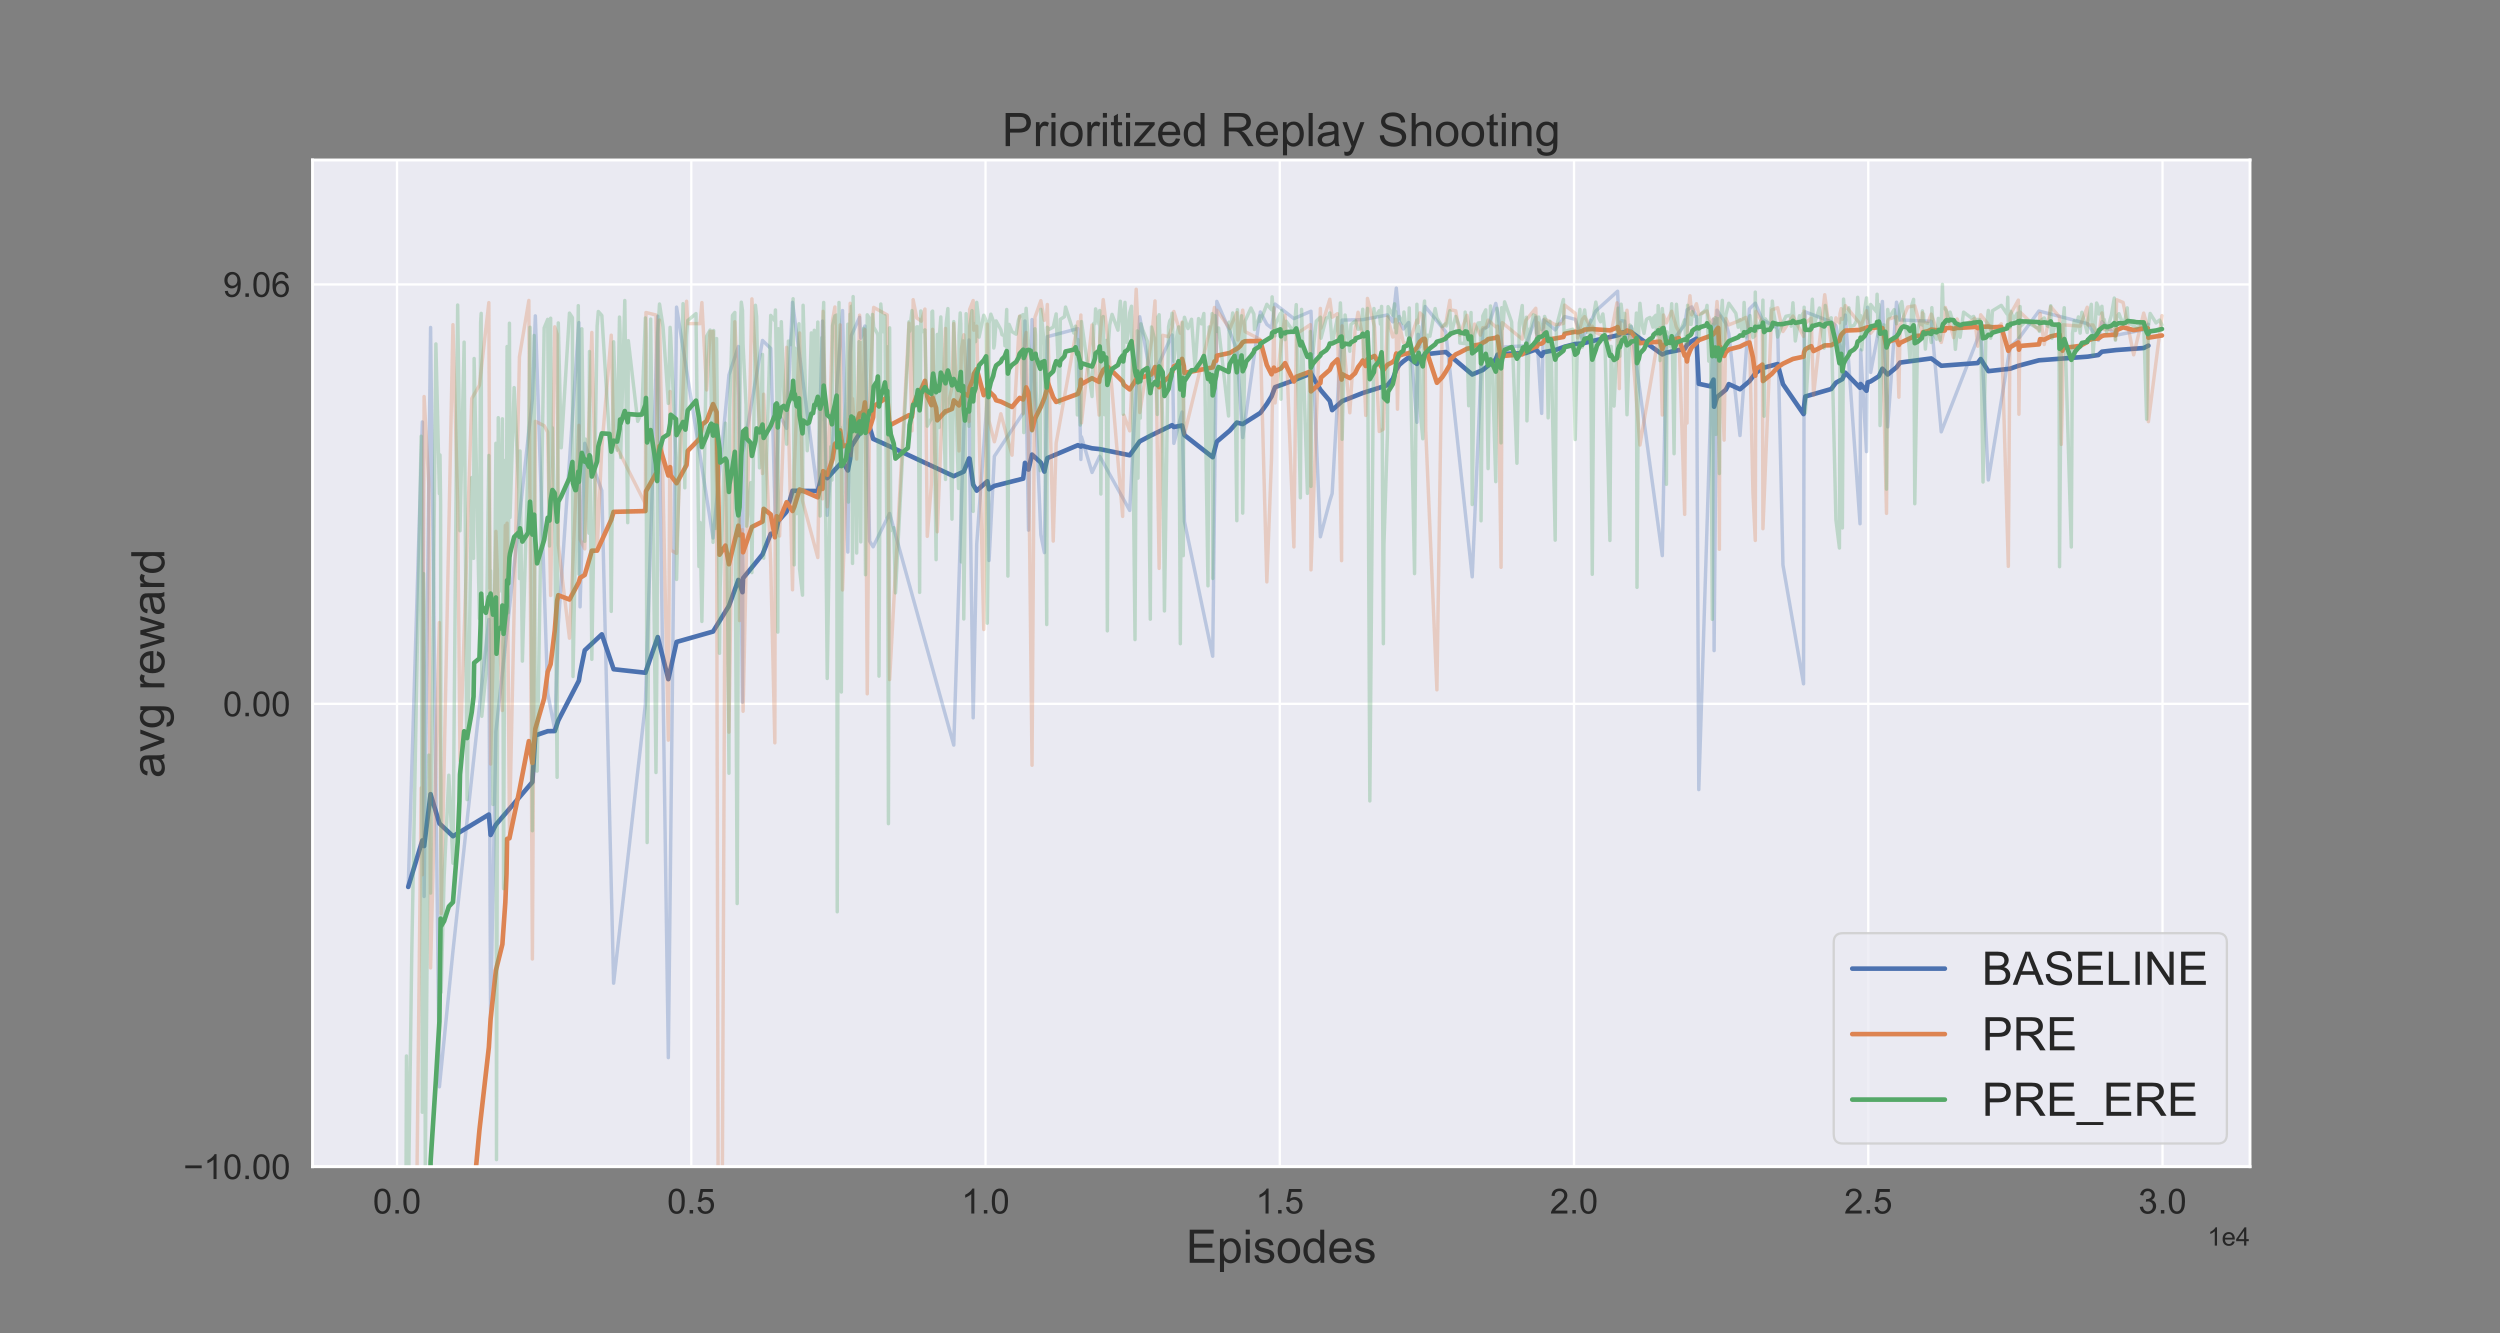 <?xml version="1.0" encoding="utf-8" standalone="no"?>
<!DOCTYPE svg PUBLIC "-//W3C//DTD SVG 1.1//EN"
  "http://www.w3.org/Graphics/SVG/1.1/DTD/svg11.dtd">
<!-- Created with matplotlib (https://matplotlib.org/) -->
<svg height="576pt" version="1.1" viewBox="0 0 1080 576" width="1080pt" xmlns="http://www.w3.org/2000/svg" xmlns:xlink="http://www.w3.org/1999/xlink">
 <rect x="0" y="0" width="1080" height="576" fill="#808080" stroke="none"/>
 <defs>
  <style type="text/css">*{stroke-linecap:butt;stroke-linejoin:round;}</style>
 </defs>
 <g id="figure_1">
  <g id="patch_1">
   <path d="M 0 576 
L 1080 576 
L 1080 0 
L 0 0 
z
" style="fill:none;"/>
  </g>
  <g id="axes_1">
   <g id="patch_2">
    <path d="M 135 504 
L 972 504 
L 972 69.12 
L 135 69.12 
z
" style="fill:#eaeaf2;"/>
   </g>
   <g id="matplotlib.axis_1">
    <g id="xtick_1">
     <g id="line2d_1">
      <path clip-path="url(#p67e00afdf0)" d="M 171.52 504 
L 171.52 69.12 
" style="fill:none;stroke:#ffffff;stroke-linecap:round;"/>
     </g>
     <g id="text_1">
      <!-- 0.0 -->
      <g style="fill:#262626;" transform="translate(161.095 524.237)scale(0.15 -0.15)">
       <defs>
        <path d="M 4.156 35.297 
Q 4.156 48 6.766 55.734 
Q 9.375 63.484 14.516 67.672 
Q 19.672 71.875 27.484 71.875 
Q 33.25 71.875 37.594 69.547 
Q 41.938 67.234 44.766 62.859 
Q 47.609 58.5 49.219 52.219 
Q 50.828 45.953 50.828 35.297 
Q 50.828 22.703 48.234 14.969 
Q 45.656 7.234 40.5 3 
Q 35.359 -1.219 27.484 -1.219 
Q 17.141 -1.219 11.234 6.203 
Q 4.156 15.141 4.156 35.297 
z
M 13.188 35.297 
Q 13.188 17.672 17.312 11.828 
Q 21.438 6 27.484 6 
Q 33.547 6 37.672 11.859 
Q 41.797 17.719 41.797 35.297 
Q 41.797 52.984 37.672 58.781 
Q 33.547 64.594 27.391 64.594 
Q 21.344 64.594 17.719 59.469 
Q 13.188 52.938 13.188 35.297 
z
" id="ArialMT-48"/>
        <path d="M 9.078 0 
L 9.078 10.016 
L 19.094 10.016 
L 19.094 0 
z
" id="ArialMT-46"/>
       </defs>
       <use xlink:href="#ArialMT-48"/>
       <use x="55.615" xlink:href="#ArialMT-46"/>
       <use x="83.398" xlink:href="#ArialMT-48"/>
      </g>
     </g>
    </g>
    <g id="xtick_2">
     <g id="line2d_2">
      <path clip-path="url(#p67e00afdf0)" d="M 298.635 504 
L 298.635 69.12 
" style="fill:none;stroke:#ffffff;stroke-linecap:round;"/>
     </g>
     <g id="text_2">
      <!-- 0.5 -->
      <g style="fill:#262626;" transform="translate(288.21 524.237)scale(0.15 -0.15)">
       <defs>
        <path d="M 4.156 18.75 
L 13.375 19.531 
Q 14.406 12.797 18.141 9.391 
Q 21.875 6 27.156 6 
Q 33.5 6 37.891 10.781 
Q 42.281 15.578 42.281 23.484 
Q 42.281 31 38.062 35.344 
Q 33.844 39.703 27 39.703 
Q 22.75 39.703 19.328 37.766 
Q 15.922 35.844 13.969 32.766 
L 5.719 33.844 
L 12.641 70.609 
L 48.25 70.609 
L 48.25 62.203 
L 19.672 62.203 
L 15.828 42.969 
Q 22.266 47.469 29.344 47.469 
Q 38.719 47.469 45.156 40.969 
Q 51.609 34.469 51.609 24.266 
Q 51.609 14.547 45.953 7.469 
Q 39.062 -1.219 27.156 -1.219 
Q 17.391 -1.219 11.203 4.25 
Q 5.031 9.719 4.156 18.75 
z
" id="ArialMT-53"/>
       </defs>
       <use xlink:href="#ArialMT-48"/>
       <use x="55.615" xlink:href="#ArialMT-46"/>
       <use x="83.398" xlink:href="#ArialMT-53"/>
      </g>
     </g>
    </g>
    <g id="xtick_3">
     <g id="line2d_3">
      <path clip-path="url(#p67e00afdf0)" d="M 425.75 504 
L 425.75 69.12 
" style="fill:none;stroke:#ffffff;stroke-linecap:round;"/>
     </g>
     <g id="text_3">
      <!-- 1.0 -->
      <g style="fill:#262626;" transform="translate(415.325 524.237)scale(0.15 -0.15)">
       <defs>
        <path d="M 37.25 0 
L 28.469 0 
L 28.469 56 
Q 25.297 52.984 20.141 49.953 
Q 14.984 46.922 10.891 45.406 
L 10.891 53.906 
Q 18.266 57.375 23.781 62.297 
Q 29.297 67.234 31.594 71.875 
L 37.25 71.875 
z
" id="ArialMT-49"/>
       </defs>
       <use xlink:href="#ArialMT-49"/>
       <use x="55.615" xlink:href="#ArialMT-46"/>
       <use x="83.398" xlink:href="#ArialMT-48"/>
      </g>
     </g>
    </g>
    <g id="xtick_4">
     <g id="line2d_4">
      <path clip-path="url(#p67e00afdf0)" d="M 552.864 504 
L 552.864 69.12 
" style="fill:none;stroke:#ffffff;stroke-linecap:round;"/>
     </g>
     <g id="text_4">
      <!-- 1.5 -->
      <g style="fill:#262626;" transform="translate(542.439 524.237)scale(0.15 -0.15)">
       <use xlink:href="#ArialMT-49"/>
       <use x="55.615" xlink:href="#ArialMT-46"/>
       <use x="83.398" xlink:href="#ArialMT-53"/>
      </g>
     </g>
    </g>
    <g id="xtick_5">
     <g id="line2d_5">
      <path clip-path="url(#p67e00afdf0)" d="M 679.979 504 
L 679.979 69.12 
" style="fill:none;stroke:#ffffff;stroke-linecap:round;"/>
     </g>
     <g id="text_5">
      <!-- 2.0 -->
      <g style="fill:#262626;" transform="translate(669.554 524.237)scale(0.15 -0.15)">
       <defs>
        <path d="M 50.344 8.453 
L 50.344 0 
L 3.031 0 
Q 2.938 3.172 4.047 6.109 
Q 5.859 10.938 9.828 15.625 
Q 13.812 20.312 21.344 26.469 
Q 33.016 36.031 37.109 41.625 
Q 41.219 47.219 41.219 52.203 
Q 41.219 57.422 37.469 61 
Q 33.734 64.594 27.734 64.594 
Q 21.391 64.594 17.578 60.781 
Q 13.766 56.984 13.719 50.25 
L 4.688 51.172 
Q 5.609 61.281 11.656 66.578 
Q 17.719 71.875 27.938 71.875 
Q 38.234 71.875 44.234 66.156 
Q 50.25 60.453 50.25 52 
Q 50.25 47.703 48.484 43.547 
Q 46.734 39.406 42.656 34.812 
Q 38.578 30.219 29.109 22.219 
Q 21.188 15.578 18.938 13.203 
Q 16.703 10.844 15.234 8.453 
z
" id="ArialMT-50"/>
       </defs>
       <use xlink:href="#ArialMT-50"/>
       <use x="55.615" xlink:href="#ArialMT-46"/>
       <use x="83.398" xlink:href="#ArialMT-48"/>
      </g>
     </g>
    </g>
    <g id="xtick_6">
     <g id="line2d_6">
      <path clip-path="url(#p67e00afdf0)" d="M 807.094 504 
L 807.094 69.12 
" style="fill:none;stroke:#ffffff;stroke-linecap:round;"/>
     </g>
     <g id="text_6">
      <!-- 2.5 -->
      <g style="fill:#262626;" transform="translate(796.669 524.237)scale(0.15 -0.15)">
       <use xlink:href="#ArialMT-50"/>
       <use x="55.615" xlink:href="#ArialMT-46"/>
       <use x="83.398" xlink:href="#ArialMT-53"/>
      </g>
     </g>
    </g>
    <g id="xtick_7">
     <g id="line2d_7">
      <path clip-path="url(#p67e00afdf0)" d="M 934.209 504 
L 934.209 69.12 
" style="fill:none;stroke:#ffffff;stroke-linecap:round;"/>
     </g>
     <g id="text_7">
      <!-- 3.0 -->
      <g style="fill:#262626;" transform="translate(923.784 524.237)scale(0.15 -0.15)">
       <defs>
        <path d="M 4.203 18.891 
L 12.984 20.062 
Q 14.5 12.594 18.141 9.297 
Q 21.781 6 27 6 
Q 33.203 6 37.469 10.297 
Q 41.75 14.594 41.75 20.953 
Q 41.75 27 37.797 30.922 
Q 33.844 34.859 27.734 34.859 
Q 25.25 34.859 21.531 33.891 
L 22.516 41.609 
Q 23.391 41.5 23.922 41.5 
Q 29.547 41.5 34.031 44.422 
Q 38.531 47.359 38.531 53.469 
Q 38.531 58.297 35.25 61.469 
Q 31.984 64.656 26.812 64.656 
Q 21.688 64.656 18.266 61.422 
Q 14.844 58.203 13.875 51.766 
L 5.078 53.328 
Q 6.688 62.156 12.391 67.016 
Q 18.109 71.875 26.609 71.875 
Q 32.469 71.875 37.391 69.359 
Q 42.328 66.844 44.938 62.5 
Q 47.562 58.156 47.562 53.266 
Q 47.562 48.641 45.062 44.828 
Q 42.578 41.016 37.703 38.766 
Q 44.047 37.312 47.562 32.688 
Q 51.078 28.078 51.078 21.141 
Q 51.078 11.766 44.234 5.25 
Q 37.406 -1.266 26.953 -1.266 
Q 17.531 -1.266 11.297 4.344 
Q 5.078 9.969 4.203 18.891 
z
" id="ArialMT-51"/>
       </defs>
       <use xlink:href="#ArialMT-51"/>
       <use x="55.615" xlink:href="#ArialMT-46"/>
       <use x="83.398" xlink:href="#ArialMT-48"/>
      </g>
     </g>
    </g>
    <g id="text_8">
     <!-- Episodes -->
     <g style="fill:#262626;" transform="translate(512.364 545.534)scale(0.2 -0.2)">
      <defs>
       <path d="M 7.906 0 
L 7.906 71.578 
L 59.672 71.578 
L 59.672 63.141 
L 17.391 63.141 
L 17.391 41.219 
L 56.984 41.219 
L 56.984 32.812 
L 17.391 32.812 
L 17.391 8.453 
L 61.328 8.453 
L 61.328 0 
z
" id="ArialMT-69"/>
       <path d="M 6.594 -19.875 
L 6.594 51.859 
L 14.594 51.859 
L 14.594 45.125 
Q 17.438 49.078 21 51.047 
Q 24.562 53.031 29.641 53.031 
Q 36.281 53.031 41.359 49.609 
Q 46.438 46.188 49.016 39.953 
Q 51.609 33.734 51.609 26.312 
Q 51.609 18.359 48.75 11.984 
Q 45.906 5.609 40.453 2.219 
Q 35.016 -1.172 29 -1.172 
Q 24.609 -1.172 21.109 0.688 
Q 17.625 2.547 15.375 5.375 
L 15.375 -19.875 
z
M 14.547 25.641 
Q 14.547 15.625 18.594 10.844 
Q 22.656 6.062 28.422 6.062 
Q 34.281 6.062 38.453 11.016 
Q 42.625 15.969 42.625 26.375 
Q 42.625 36.281 38.547 41.203 
Q 34.469 46.141 28.812 46.141 
Q 23.188 46.141 18.859 40.891 
Q 14.547 35.641 14.547 25.641 
z
" id="ArialMT-112"/>
       <path d="M 6.641 61.469 
L 6.641 71.578 
L 15.438 71.578 
L 15.438 61.469 
z
M 6.641 0 
L 6.641 51.859 
L 15.438 51.859 
L 15.438 0 
z
" id="ArialMT-105"/>
       <path d="M 3.078 15.484 
L 11.766 16.844 
Q 12.5 11.625 15.844 8.844 
Q 19.188 6.062 25.203 6.062 
Q 31.25 6.062 34.172 8.516 
Q 37.109 10.984 37.109 14.312 
Q 37.109 17.281 34.516 19 
Q 32.719 20.172 25.531 21.969 
Q 15.875 24.422 12.141 26.203 
Q 8.406 27.984 6.469 31.125 
Q 4.547 34.281 4.547 38.094 
Q 4.547 41.547 6.125 44.5 
Q 7.719 47.469 10.453 49.422 
Q 12.5 50.922 16.031 51.969 
Q 19.578 53.031 23.641 53.031 
Q 29.734 53.031 34.344 51.266 
Q 38.969 49.516 41.156 46.5 
Q 43.359 43.5 44.188 38.484 
L 35.594 37.312 
Q 35.016 41.312 32.203 43.547 
Q 29.391 45.797 24.266 45.797 
Q 18.219 45.797 15.625 43.797 
Q 13.031 41.797 13.031 39.109 
Q 13.031 37.406 14.109 36.031 
Q 15.188 34.625 17.484 33.688 
Q 18.797 33.203 25.25 31.453 
Q 34.578 28.953 38.25 27.359 
Q 41.938 25.781 44.031 22.75 
Q 46.141 19.734 46.141 15.234 
Q 46.141 10.844 43.578 6.953 
Q 41.016 3.078 36.172 0.953 
Q 31.344 -1.172 25.25 -1.172 
Q 15.141 -1.172 9.844 3.031 
Q 4.547 7.234 3.078 15.484 
z
" id="ArialMT-115"/>
       <path d="M 3.328 25.922 
Q 3.328 40.328 11.328 47.266 
Q 18.016 53.031 27.641 53.031 
Q 38.328 53.031 45.109 46.016 
Q 51.906 39.016 51.906 26.656 
Q 51.906 16.656 48.906 10.906 
Q 45.906 5.172 40.156 2 
Q 34.422 -1.172 27.641 -1.172 
Q 16.75 -1.172 10.031 5.812 
Q 3.328 12.797 3.328 25.922 
z
M 12.359 25.922 
Q 12.359 15.969 16.703 11.016 
Q 21.047 6.062 27.641 6.062 
Q 34.188 6.062 38.531 11.031 
Q 42.875 16.016 42.875 26.219 
Q 42.875 35.844 38.5 40.797 
Q 34.125 45.75 27.641 45.75 
Q 21.047 45.75 16.703 40.812 
Q 12.359 35.891 12.359 25.922 
z
" id="ArialMT-111"/>
       <path d="M 40.234 0 
L 40.234 6.547 
Q 35.297 -1.172 25.734 -1.172 
Q 19.531 -1.172 14.328 2.25 
Q 9.125 5.672 6.266 11.797 
Q 3.422 17.922 3.422 25.875 
Q 3.422 33.641 6 39.969 
Q 8.594 46.297 13.766 49.656 
Q 18.953 53.031 25.344 53.031 
Q 30.031 53.031 33.688 51.047 
Q 37.359 49.078 39.656 45.906 
L 39.656 71.578 
L 48.391 71.578 
L 48.391 0 
z
M 12.453 25.875 
Q 12.453 15.922 16.641 10.984 
Q 20.844 6.062 26.562 6.062 
Q 32.328 6.062 36.344 10.766 
Q 40.375 15.484 40.375 25.141 
Q 40.375 35.797 36.266 40.766 
Q 32.172 45.75 26.172 45.75 
Q 20.312 45.75 16.375 40.969 
Q 12.453 36.188 12.453 25.875 
z
" id="ArialMT-100"/>
       <path d="M 42.094 16.703 
L 51.172 15.578 
Q 49.031 7.625 43.219 3.219 
Q 37.406 -1.172 28.375 -1.172 
Q 17 -1.172 10.328 5.828 
Q 3.656 12.844 3.656 25.484 
Q 3.656 38.578 10.391 45.797 
Q 17.141 53.031 27.875 53.031 
Q 38.281 53.031 44.875 45.953 
Q 51.469 38.875 51.469 26.031 
Q 51.469 25.25 51.422 23.688 
L 12.75 23.688 
Q 13.234 15.141 17.578 10.594 
Q 21.922 6.062 28.422 6.062 
Q 33.25 6.062 36.672 8.594 
Q 40.094 11.141 42.094 16.703 
z
M 13.234 30.906 
L 42.188 30.906 
Q 41.609 37.453 38.875 40.719 
Q 34.672 45.797 27.984 45.797 
Q 21.922 45.797 17.797 41.75 
Q 13.672 37.703 13.234 30.906 
z
" id="ArialMT-101"/>
      </defs>
      <use xlink:href="#ArialMT-69"/>
      <use x="66.699" xlink:href="#ArialMT-112"/>
      <use x="122.314" xlink:href="#ArialMT-105"/>
      <use x="144.531" xlink:href="#ArialMT-115"/>
      <use x="194.531" xlink:href="#ArialMT-111"/>
      <use x="250.146" xlink:href="#ArialMT-100"/>
      <use x="305.762" xlink:href="#ArialMT-101"/>
      <use x="361.377" xlink:href="#ArialMT-115"/>
     </g>
    </g>
    <g id="text_9">
     <!-- 1e4 -->
     <g style="fill:#262626;" transform="translate(953.649 538.092)scale(0.11 -0.11)">
      <defs>
       <path d="M 32.328 0 
L 32.328 17.141 
L 1.266 17.141 
L 1.266 25.203 
L 33.938 71.578 
L 41.109 71.578 
L 41.109 25.203 
L 50.781 25.203 
L 50.781 17.141 
L 41.109 17.141 
L 41.109 0 
z
M 32.328 25.203 
L 32.328 57.469 
L 9.906 25.203 
z
" id="ArialMT-52"/>
      </defs>
      <use xlink:href="#ArialMT-49"/>
      <use x="55.615" xlink:href="#ArialMT-101"/>
      <use x="111.23" xlink:href="#ArialMT-52"/>
     </g>
    </g>
   </g>
   <g id="matplotlib.axis_2">
    <g id="ytick_1">
     <g id="line2d_8">
      <path clip-path="url(#p67e00afdf0)" d="M 135 504 
L 972 504 
" style="fill:none;stroke:#ffffff;stroke-linecap:round;"/>
     </g>
     <g id="text_10">
      <!-- −10.00 -->
      <g style="fill:#262626;" transform="translate(79.206 509.368)scale(0.15 -0.15)">
       <defs>
        <path d="M 52.828 31.203 
L 5.562 31.203 
L 5.562 39.406 
L 52.828 39.406 
z
" id="ArialMT-8722"/>
       </defs>
       <use xlink:href="#ArialMT-8722"/>
       <use x="58.398" xlink:href="#ArialMT-49"/>
       <use x="114.014" xlink:href="#ArialMT-48"/>
       <use x="169.629" xlink:href="#ArialMT-46"/>
       <use x="197.412" xlink:href="#ArialMT-48"/>
       <use x="253.027" xlink:href="#ArialMT-48"/>
      </g>
     </g>
    </g>
    <g id="ytick_2">
     <g id="line2d_9">
      <path clip-path="url(#p67e00afdf0)" d="M 135 304.058 
L 972 304.058 
" style="fill:none;stroke:#ffffff;stroke-linecap:round;"/>
     </g>
     <g id="text_11">
      <!-- 0.00 -->
      <g style="fill:#262626;" transform="translate(96.309 309.426)scale(0.15 -0.15)">
       <use xlink:href="#ArialMT-48"/>
       <use x="55.615" xlink:href="#ArialMT-46"/>
       <use x="83.398" xlink:href="#ArialMT-48"/>
       <use x="139.014" xlink:href="#ArialMT-48"/>
      </g>
     </g>
    </g>
    <g id="ytick_3">
     <g id="line2d_10">
      <path clip-path="url(#p67e00afdf0)" d="M 135 122.871 
L 972 122.871 
" style="fill:none;stroke:#ffffff;stroke-linecap:round;"/>
     </g>
     <g id="text_12">
      <!-- 9.06 -->
      <g style="fill:#262626;" transform="translate(96.309 128.239)scale(0.15 -0.15)">
       <defs>
        <path d="M 5.469 16.547 
L 13.922 17.328 
Q 14.984 11.375 18.016 8.688 
Q 21.047 6 25.781 6 
Q 29.828 6 32.875 7.859 
Q 35.938 9.719 37.891 12.812 
Q 39.844 15.922 41.156 21.188 
Q 42.484 26.469 42.484 31.938 
Q 42.484 32.516 42.438 33.688 
Q 39.797 29.5 35.234 26.875 
Q 30.672 24.266 25.344 24.266 
Q 16.453 24.266 10.297 30.703 
Q 4.156 37.156 4.156 47.703 
Q 4.156 58.594 10.578 65.234 
Q 17 71.875 26.656 71.875 
Q 33.641 71.875 39.422 68.109 
Q 45.219 64.359 48.219 57.391 
Q 51.219 50.438 51.219 37.25 
Q 51.219 23.531 48.234 15.406 
Q 45.266 7.281 39.375 3.031 
Q 33.5 -1.219 25.594 -1.219 
Q 17.188 -1.219 11.859 3.438 
Q 6.547 8.109 5.469 16.547 
z
M 41.453 48.141 
Q 41.453 55.719 37.422 60.156 
Q 33.406 64.594 27.734 64.594 
Q 21.875 64.594 17.531 59.812 
Q 13.188 55.031 13.188 47.406 
Q 13.188 40.578 17.312 36.297 
Q 21.438 32.031 27.484 32.031 
Q 33.594 32.031 37.516 36.297 
Q 41.453 40.578 41.453 48.141 
z
" id="ArialMT-57"/>
        <path d="M 49.75 54.047 
L 41.016 53.375 
Q 39.844 58.547 37.703 60.891 
Q 34.125 64.656 28.906 64.656 
Q 24.703 64.656 21.531 62.312 
Q 17.391 59.281 14.984 53.469 
Q 12.594 47.656 12.5 36.922 
Q 15.672 41.75 20.266 44.094 
Q 24.859 46.438 29.891 46.438 
Q 38.672 46.438 44.844 39.969 
Q 51.031 33.5 51.031 23.25 
Q 51.031 16.5 48.125 10.719 
Q 45.219 4.938 40.141 1.859 
Q 35.062 -1.219 28.609 -1.219 
Q 17.625 -1.219 10.688 6.859 
Q 3.766 14.938 3.766 33.5 
Q 3.766 54.25 11.422 63.672 
Q 18.109 71.875 29.438 71.875 
Q 37.891 71.875 43.281 67.141 
Q 48.688 62.406 49.75 54.047 
z
M 13.875 23.188 
Q 13.875 18.656 15.797 14.5 
Q 17.719 10.359 21.188 8.172 
Q 24.656 6 28.469 6 
Q 34.031 6 38.031 10.484 
Q 42.047 14.984 42.047 22.703 
Q 42.047 30.125 38.078 34.391 
Q 34.125 38.672 28.125 38.672 
Q 22.172 38.672 18.016 34.391 
Q 13.875 30.125 13.875 23.188 
z
" id="ArialMT-54"/>
       </defs>
       <use xlink:href="#ArialMT-57"/>
       <use x="55.615" xlink:href="#ArialMT-46"/>
       <use x="83.398" xlink:href="#ArialMT-48"/>
       <use x="139.014" xlink:href="#ArialMT-54"/>
      </g>
     </g>
    </g>
    <g id="text_13">
     <!-- avg reward -->
     <g style="fill:#262626;" transform="translate(70.997 336.024)rotate(-90)scale(0.2 -0.2)">
      <defs>
       <path d="M 40.438 6.391 
Q 35.547 2.25 31.031 0.531 
Q 26.516 -1.172 21.344 -1.172 
Q 12.797 -1.172 8.203 3 
Q 3.609 7.172 3.609 13.672 
Q 3.609 17.484 5.344 20.625 
Q 7.078 23.781 9.891 25.688 
Q 12.703 27.594 16.219 28.562 
Q 18.797 29.25 24.031 29.891 
Q 34.672 31.156 39.703 32.906 
Q 39.75 34.719 39.75 35.203 
Q 39.75 40.578 37.25 42.781 
Q 33.891 45.75 27.25 45.75 
Q 21.047 45.75 18.094 43.578 
Q 15.141 41.406 13.719 35.891 
L 5.125 37.062 
Q 6.297 42.578 8.984 45.969 
Q 11.672 49.359 16.75 51.188 
Q 21.828 53.031 28.516 53.031 
Q 35.156 53.031 39.297 51.469 
Q 43.453 49.906 45.406 47.531 
Q 47.359 45.172 48.141 41.547 
Q 48.578 39.312 48.578 33.453 
L 48.578 21.734 
Q 48.578 9.469 49.141 6.219 
Q 49.703 2.984 51.375 0 
L 42.188 0 
Q 40.828 2.734 40.438 6.391 
z
M 39.703 26.031 
Q 34.906 24.078 25.344 22.703 
Q 19.922 21.922 17.672 20.938 
Q 15.438 19.969 14.203 18.094 
Q 12.984 16.219 12.984 13.922 
Q 12.984 10.406 15.641 8.062 
Q 18.312 5.719 23.438 5.719 
Q 28.516 5.719 32.469 7.938 
Q 36.422 10.156 38.281 14.016 
Q 39.703 17 39.703 22.797 
z
" id="ArialMT-97"/>
       <path d="M 21 0 
L 1.266 51.859 
L 10.547 51.859 
L 21.688 20.797 
Q 23.484 15.766 25 10.359 
Q 26.172 14.453 28.266 20.219 
L 39.797 51.859 
L 48.828 51.859 
L 29.203 0 
z
" id="ArialMT-118"/>
       <path d="M 4.984 -4.297 
L 13.531 -5.562 
Q 14.062 -9.516 16.5 -11.328 
Q 19.781 -13.766 25.438 -13.766 
Q 31.547 -13.766 34.859 -11.328 
Q 38.188 -8.891 39.359 -4.5 
Q 40.047 -1.812 39.984 6.781 
Q 34.234 0 25.641 0 
Q 14.938 0 9.078 7.719 
Q 3.219 15.438 3.219 26.219 
Q 3.219 33.641 5.906 39.906 
Q 8.594 46.188 13.688 49.609 
Q 18.797 53.031 25.688 53.031 
Q 34.859 53.031 40.828 45.609 
L 40.828 51.859 
L 48.922 51.859 
L 48.922 7.031 
Q 48.922 -5.078 46.453 -10.125 
Q 44 -15.188 38.641 -18.109 
Q 33.297 -21.047 25.484 -21.047 
Q 16.219 -21.047 10.5 -16.875 
Q 4.781 -12.703 4.984 -4.297 
z
M 12.25 26.859 
Q 12.25 16.656 16.297 11.969 
Q 20.359 7.281 26.469 7.281 
Q 32.516 7.281 36.609 11.938 
Q 40.719 16.609 40.719 26.562 
Q 40.719 36.078 36.5 40.906 
Q 32.281 45.75 26.312 45.75 
Q 20.453 45.75 16.344 40.984 
Q 12.25 36.234 12.25 26.859 
z
" id="ArialMT-103"/>
       <path id="ArialMT-32"/>
       <path d="M 6.5 0 
L 6.5 51.859 
L 14.406 51.859 
L 14.406 44 
Q 17.438 49.516 20 51.266 
Q 22.562 53.031 25.641 53.031 
Q 30.078 53.031 34.672 50.203 
L 31.641 42.047 
Q 28.422 43.953 25.203 43.953 
Q 22.312 43.953 20.016 42.219 
Q 17.719 40.484 16.75 37.406 
Q 15.281 32.719 15.281 27.156 
L 15.281 0 
z
" id="ArialMT-114"/>
       <path d="M 16.156 0 
L 0.297 51.859 
L 9.375 51.859 
L 17.625 21.922 
L 20.703 10.797 
Q 20.906 11.625 23.391 21.484 
L 31.641 51.859 
L 40.672 51.859 
L 48.438 21.781 
L 51.031 11.859 
L 54 21.875 
L 62.891 51.859 
L 71.438 51.859 
L 55.219 0 
L 46.094 0 
L 37.844 31.062 
L 35.844 39.891 
L 25.344 0 
z
" id="ArialMT-119"/>
      </defs>
      <use xlink:href="#ArialMT-97"/>
      <use x="55.615" xlink:href="#ArialMT-118"/>
      <use x="105.615" xlink:href="#ArialMT-103"/>
      <use x="161.23" xlink:href="#ArialMT-32"/>
      <use x="189.014" xlink:href="#ArialMT-114"/>
      <use x="222.314" xlink:href="#ArialMT-101"/>
      <use x="277.93" xlink:href="#ArialMT-119"/>
      <use x="350.146" xlink:href="#ArialMT-97"/>
      <use x="405.762" xlink:href="#ArialMT-114"/>
      <use x="439.062" xlink:href="#ArialMT-100"/>
     </g>
    </g>
   </g>
   <g id="line2d_11">
    <path clip-path="url(#p67e00afdf0)" d="M 176.35 383.151 
L 182.452 182.282 
L 183.215 387.269 
L 186.011 141.466 
L 189.825 469.488 
L 195.672 410.944 
L 211.18 267.608 
L 211.943 440.12 
L 214.231 316.001 
L 229.993 172.322 
L 231.264 136.461 
L 236.603 299.429 
L 239.654 315.233 
L 241.179 270.088 
L 250.077 139.356 
L 250.585 262.159 
L 252.619 191.513 
L 259.992 211.989 
L 265.077 424.743 
L 278.805 304.284 
L 284.144 136.608 
L 288.72 456.899 
L 292.279 132.688 
L 308.041 232.408 
L 314.906 162.015 
L 318.973 149.691 
L 320.753 303.36 
L 321.007 195.371 
L 329.397 147.079 
L 332.956 150.522 
L 334.99 227.072 
L 336.261 178.217 
L 339.82 185.061 
L 342.362 130.614 
L 353.294 213.23 
L 355.328 138.699 
L 357.362 222.606 
L 363.972 134.166 
L 366.26 238.485 
L 367.277 152.513 
L 367.785 144.899 
L 371.345 137.052 
L 371.853 146.087 
L 373.633 140.843 
L 375.666 233.787 
L 377.192 236.214 
L 384.31 221.804 
L 412.021 321.878 
L 416.343 185.963 
L 418.631 146.863 
L 418.885 199.349 
L 420.411 310.094 
L 421.936 235.18 
L 426.512 171.683 
L 427.275 242.122 
L 429.563 197.117 
L 442.02 178.377 
L 442.783 138.674 
L 444.308 229.019 
L 445.834 138.067 
L 449.647 231.057 
L 451.173 238.724 
L 452.444 145.45 
L 465.664 141.962 
L 466.935 198.478 
L 467.189 188.712 
L 471.765 204.088 
L 475.07 197.113 
L 488.036 220.515 
L 492.358 136.85 
L 497.442 163.931 
L 506.34 144.712 
L 507.103 191.529 
L 510.662 178.023 
L 511.679 225.311 
L 523.882 283.479 
L 525.662 130.217 
L 531.255 143.152 
L 534.306 151.28 
L 536.848 189.013 
L 544.475 134.772 
L 547.271 140.124 
L 549.305 141.679 
L 550.831 131.355 
L 558.966 137.644 
L 566.339 134.464 
L 570.406 231.884 
L 574.474 216.436 
L 575.491 213.189 
L 579.813 138.276 
L 588.711 138.093 
L 599.388 136.059 
L 601.677 139.043 
L 603.202 124.482 
L 604.473 138.766 
L 606.253 142.124 
L 608.541 139.313 
L 612.1 182.436 
L 612.608 144.444 
L 613.371 149.881 
L 615.659 132.418 
L 624.557 143.322 
L 635.997 249.184 
L 640.574 142.402 
L 642.862 140.989 
L 646.167 131.085 
L 646.929 134.656 
L 648.963 149.965 
L 659.132 149.371 
L 663.454 137.136 
L 665.997 178.585 
L 666.759 138.193 
L 671.844 142.516 
L 675.912 136.756 
L 680.488 137.945 
L 683.538 146.474 
L 689.386 134.336 
L 698.792 125.812 
L 699.555 142.001 
L 699.809 138.491 
L 701.843 138.717 
L 702.86 146.316 
L 704.639 140.989 
L 718.114 240.028 
L 719.893 145.287 
L 722.181 147.824 
L 727.774 140.326 
L 728.791 133.854 
L 730.825 132.576 
L 732.859 136.725 
L 733.876 341.108 
L 740.232 137.945 
L 740.486 281.064 
L 741.757 134.03 
L 745.57 139.746 
L 746.842 144.115 
L 751.672 188.143 
L 755.74 133.472 
L 758.282 130.97 
L 761.333 138.115 
L 767.943 141.684 
L 770.231 244.048 
L 779.129 295.401 
L 779.383 143.509 
L 779.891 134.735 
L 791.078 138.993 
L 793.111 140.744 
L 795.399 151.551 
L 795.908 162.141 
L 797.179 136.102 
L 803.535 226.251 
L 803.789 151.166 
L 806.331 195.093 
L 806.84 132.73 
L 808.111 160.894 
L 811.67 142.228 
L 813.196 130.222 
L 815.484 184.413 
L 819.297 130.562 
L 820.822 138.215 
L 834.297 138.769 
L 838.618 186.546 
L 854.381 146.164 
L 855.652 139.613 
L 858.957 207.346 
L 868.363 149.979 
L 871.923 146.49 
L 880.821 134.365 
L 901.922 139.867 
L 906.498 147.014 
L 908.023 139.06 
L 914.125 144.831 
L 926.073 142.45 
L 928.107 140.084 
L 928.107 140.084 
" style="fill:none;stroke:#4c72b0;stroke-linecap:round;stroke-opacity:0.3;stroke-width:1.5;"/>
   </g>
   <g id="line2d_12">
    <path clip-path="url(#p67e00afdf0)" d="M 176.35 383.151 
L 182.452 363.064 
L 183.215 365.485 
L 186.011 343.083 
L 189.825 355.723 
L 195.672 361.245 
L 211.18 351.882 
L 211.943 360.705 
L 214.231 356.235 
L 229.993 337.844 
L 231.264 317.705 
L 236.603 315.878 
L 239.654 315.813 
L 241.179 311.241 
L 250.077 294.052 
L 250.585 290.863 
L 252.619 280.928 
L 259.992 274.034 
L 265.077 289.105 
L 278.805 290.623 
L 284.144 275.221 
L 288.72 293.389 
L 292.279 277.319 
L 308.041 272.828 
L 314.906 261.747 
L 318.973 250.541 
L 320.753 255.823 
L 321.007 249.778 
L 329.397 239.508 
L 332.956 230.609 
L 334.99 230.256 
L 336.261 225.052 
L 339.82 221.053 
L 342.362 212.009 
L 353.294 212.131 
L 355.328 204.788 
L 357.362 206.569 
L 363.972 199.329 
L 366.26 203.245 
L 367.277 198.172 
L 367.785 192.844 
L 371.345 187.265 
L 371.853 183.147 
L 373.633 178.917 
L 375.666 184.404 
L 377.192 189.585 
L 384.31 192.807 
L 412.021 205.714 
L 416.343 203.739 
L 418.631 198.051 
L 418.885 198.181 
L 420.411 209.372 
L 421.936 211.953 
L 426.512 207.926 
L 427.275 211.346 
L 429.563 209.923 
L 442.02 206.768 
L 442.783 199.959 
L 444.308 202.865 
L 445.834 196.385 
L 449.647 199.852 
L 451.173 203.739 
L 452.444 197.911 
L 465.664 192.316 
L 466.935 192.932 
L 467.189 192.51 
L 471.765 193.668 
L 475.07 194.012 
L 488.036 196.663 
L 492.358 190.681 
L 497.442 188.006 
L 506.34 183.677 
L 507.103 184.462 
L 510.662 183.818 
L 511.679 187.967 
L 523.882 197.519 
L 525.662 190.788 
L 531.255 186.025 
L 534.306 182.55 
L 536.848 183.197 
L 544.475 178.354 
L 547.271 174.531 
L 549.305 171.246 
L 550.831 167.257 
L 558.966 164.295 
L 566.339 161.312 
L 570.406 168.369 
L 574.474 173.176 
L 575.491 177.177 
L 579.813 173.287 
L 588.711 169.768 
L 599.388 166.397 
L 601.677 163.662 
L 603.202 159.744 
L 604.473 157.646 
L 606.253 156.094 
L 608.541 154.416 
L 612.1 157.218 
L 612.608 155.94 
L 613.371 155.334 
L 615.659 153.043 
L 624.557 152.071 
L 635.997 161.782 
L 640.574 159.844 
L 646.167 155.271 
L 646.929 153.21 
L 648.963 152.885 
L 659.132 152.534 
L 663.454 150.994 
L 665.997 153.753 
L 666.759 152.197 
L 671.844 151.229 
L 675.912 149.782 
L 680.488 148.598 
L 683.538 148.386 
L 689.386 146.981 
L 698.792 144.864 
L 699.555 144.578 
L 699.809 143.969 
L 701.843 143.444 
L 702.86 143.731 
L 704.639 143.457 
L 718.114 153.114 
L 719.893 152.331 
L 727.774 150.725 
L 728.791 149.038 
L 730.825 147.392 
L 732.859 146.325 
L 733.876 165.803 
L 738.96 166.895 
L 740.232 164 
L 740.486 175.707 
L 741.757 171.539 
L 745.57 168.36 
L 746.842 165.935 
L 751.672 168.156 
L 755.74 164.688 
L 758.282 161.316 
L 761.333 158.996 
L 767.943 157.264 
L 770.231 165.943 
L 779.129 178.889 
L 779.383 175.351 
L 779.891 171.289 
L 791.078 168.059 
L 793.111 165.328 
L 795.908 163.769 
L 797.179 161.003 
L 803.535 167.527 
L 803.789 165.891 
L 806.331 168.812 
L 806.84 165.203 
L 808.111 164.772 
L 811.67 162.518 
L 813.196 159.288 
L 815.484 161.801 
L 819.297 158.677 
L 820.822 156.631 
L 834.297 154.845 
L 838.618 158.015 
L 854.381 156.83 
L 855.652 155.108 
L 858.957 160.332 
L 868.363 159.297 
L 871.923 158.016 
L 880.821 155.651 
L 901.922 154.072 
L 906.498 153.367 
L 908.023 151.936 
L 914.125 151.225 
L 926.073 150.348 
L 928.107 149.322 
L 928.107 149.322 
" style="fill:none;stroke:#4c72b0;stroke-linecap:round;stroke-width:2;"/>
   </g>
   <g id="line2d_13">
    <path clip-path="url(#p67e00afdf0)" d="M 176.042 577 
L 176.35 513.001 
L 176.829 577 
M 179.389 577 
L 181.943 340.407 
L 182.452 377.891 
L 183.215 171.313 
L 185.248 209.314 
L 186.011 418.13 
L 189.825 268.955 
L 190.587 394.662 
L 195.672 140.254 
L 197.706 217.103 
L 198.723 328.618 
L 203.807 172.151 
L 207.112 166.438 
L 211.18 130.743 
L 211.943 330.069 
L 214.231 229.564 
L 217.027 306.936 
L 218.298 226.964 
L 218.807 266.888 
L 219.061 226.016 
L 220.078 359.774 
L 224.4 154.067 
L 228.468 129.791 
L 229.993 414.293 
L 231.264 182.008 
L 235.077 183.893 
L 236.603 186.654 
L 237.874 257.248 
L 239.654 141.201 
L 240.671 144.347 
L 241.179 235.402 
L 246.009 275.69 
L 250.077 183.76 
L 250.585 233.008 
L 252.619 237.106 
L 255.67 143.631 
L 257.958 237.59 
L 259.992 193.096 
L 264.06 144.803 
L 265.077 190.438 
L 278.805 217.682 
L 279.059 135.009 
L 283.381 136.086 
L 283.89 201.879 
L 284.144 148.892 
L 284.906 138.257 
L 288.72 319.746 
L 289.483 169.139 
L 289.737 237.648 
L 292.279 239.058 
L 296.601 130.147 
L 297.109 139.781 
L 302.448 139.814 
L 303.211 130.708 
L 305.245 168.467 
L 306.77 143.222 
L 308.041 143.193 
L 309.567 209.407 
L 310.366 577 
M 311.767 577 
L 313.38 200.181 
L 314.906 316.292 
L 317.448 139.01 
L 318.973 171.453 
L 319.482 268.103 
L 320.753 228.806 
L 321.007 307.259 
L 324.821 129.117 
L 329.397 204.563 
L 329.905 170.302 
L 332.956 243.878 
L 334.735 320.899 
L 334.99 182.635 
L 335.498 185.866 
L 336.261 228.772 
L 336.769 231.558 
L 339.82 150.056 
L 342.362 254.79 
L 343.125 203.157 
L 345.413 143.825 
L 346.684 216.282 
L 353.294 240.854 
L 354.311 173.747 
L 355.328 215.507 
L 355.582 134.506 
L 357.362 218.902 
L 359.65 138.445 
L 360.667 132.625 
L 361.684 183.396 
L 362.955 140.355 
L 363.972 254.858 
L 366.26 186.041 
L 367.277 131.035 
L 367.531 136.817 
L 367.785 196.873 
L 368.294 172.247 
L 370.073 198.322 
L 371.345 136.151 
L 371.853 183.101 
L 373.124 162 
L 373.633 142.407 
L 374.649 299.724 
L 375.666 174.397 
L 377.192 135.671 
L 377.446 132.789 
L 383.293 136.062 
L 384.31 293.577 
L 392.7 139.575 
L 393.971 186.11 
L 394.479 129.467 
L 396.005 137.325 
L 398.039 138.746 
L 399.564 133.515 
L 400.581 231.701 
L 402.361 209.202 
L 402.869 142.27 
L 404.394 216.417 
L 404.903 229.742 
L 408.462 141.887 
L 408.716 178.457 
L 411.259 167.329 
L 412.021 139.774 
L 414.309 194.812 
L 415.326 150.77 
L 416.343 144.625 
L 418.631 182.113 
L 418.885 133.681 
L 420.411 129.837 
L 420.665 142.656 
L 421.936 140.916 
L 424.987 271.94 
L 426.512 140.003 
L 427.275 181.88 
L 429.563 190.839 
L 430.326 187.955 
L 432.36 178.76 
L 437.19 196.632 
L 440.495 136.574 
L 442.02 178.746 
L 442.783 146.544 
L 443.291 143.615 
L 444.308 190.317 
L 445.834 330.583 
L 447.105 137.085 
L 449.647 129.905 
L 451.173 138.375 
L 452.19 136.107 
L 452.444 131.546 
L 454.986 233.746 
L 456.257 191.413 
L 465.664 139.021 
L 466.681 140.456 
L 466.935 136.101 
L 467.189 182.694 
L 471.765 140.408 
L 474.816 179.295 
L 475.07 147.458 
L 476.596 129.437 
L 478.375 144.552 
L 484.985 223.082 
L 485.494 179.356 
L 488.036 186.123 
L 490.832 124.96 
L 491.595 141.679 
L 492.358 178.208 
L 497.442 147.222 
L 498.968 130.004 
L 500.747 245.542 
L 502.273 144.851 
L 504.815 145.453 
L 506.34 141.272 
L 507.103 134.563 
L 509.9 143.95 
L 510.662 139.154 
L 511.425 186.113 
L 511.679 187.51 
L 523.882 137.411 
L 524.645 132.834 
L 525.408 153.153 
L 525.662 134.025 
L 531.255 141.927 
L 534.306 135.029 
L 534.814 146.907 
L 535.831 140.92 
L 536.848 133.995 
L 537.865 143.241 
L 544.221 146.546 
L 544.475 147.116 
L 547.271 251.37 
L 549.305 197.652 
L 550.322 132.955 
L 550.831 174.054 
L 553.373 148.573 
L 555.152 136.167 
L 558.966 236.265 
L 559.983 144.28 
L 566.084 140.244 
L 566.339 246.177 
L 570.406 133.258 
L 570.66 141.776 
L 574.474 129.283 
L 575.491 137.031 
L 577.779 135.52 
L 579.559 242.212 
L 579.813 140.77 
L 583.118 178.325 
L 585.406 142.557 
L 586.677 134.907 
L 587.948 141.877 
L 588.711 144.895 
L 589.982 179.449 
L 590.745 128.934 
L 593.795 141.063 
L 595.829 186.39 
L 597.609 185.417 
L 599.388 136.876 
L 601.677 145.604 
L 602.693 145.067 
L 602.948 137.925 
L 603.202 145.503 
L 603.71 176.779 
L 604.473 139.901 
L 606.253 147.962 
L 608.541 148.523 
L 612.1 138.272 
L 612.608 139.435 
L 613.371 135.165 
L 614.642 136.329 
L 615.405 144.839 
L 615.659 149.776 
L 615.913 185.966 
L 620.744 297.999 
L 623.032 141.377 
L 624.557 139.912 
L 626.337 129.748 
L 626.591 133.825 
L 628.879 134.281 
L 630.659 144.745 
L 633.709 136.197 
L 635.997 146.39 
L 637.014 140.009 
L 639.557 144.776 
L 640.574 141.556 
L 641.845 141.488 
L 642.862 138.287 
L 646.167 141.228 
L 646.929 140.871 
L 648.455 245.075 
L 648.963 139.379 
L 657.607 146.51 
L 659.132 138.438 
L 663.454 133.179 
L 663.963 148.84 
L 664.471 139.462 
L 665.997 146.298 
L 666.759 143.169 
L 667.268 137.798 
L 671.844 140.298 
L 675.403 139.733 
L 675.912 131.805 
L 680.488 135.346 
L 681.505 145.964 
L 683.538 137.947 
L 684.555 136.787 
L 687.098 141.19 
L 687.86 140.907 
L 689.386 143.598 
L 695.487 146.696 
L 698.538 130.826 
L 698.792 138.67 
L 699.555 167.879 
L 699.809 139.194 
L 700.318 146.962 
L 700.826 144.976 
L 701.843 142.077 
L 702.86 134.051 
L 704.131 148.138 
L 704.639 144.077 
L 708.453 192.238 
L 717.097 141.659 
L 718.114 179.282 
L 718.622 136.087 
L 719.893 139.467 
L 722.181 134.439 
L 724.215 141.347 
L 725.232 143.067 
L 727.774 222.207 
L 728.283 148.924 
L 728.791 182.741 
L 729.046 137.125 
L 730.062 127.78 
L 730.825 136.022 
L 732.859 131.219 
L 733.876 135.867 
L 737.435 134.352 
L 738.96 139.701 
L 740.232 137.781 
L 740.486 139.967 
L 740.994 139.418 
L 741.757 130.264 
L 742.265 137.189 
L 742.774 237.298 
L 743.028 136.518 
L 744.808 190.127 
L 745.57 137.562 
L 746.842 140.348 
L 751.672 138.422 
L 754.214 137.123 
L 755.74 143.293 
L 757.265 212.607 
L 758.282 233.475 
L 758.536 134.487 
L 761.333 139.282 
L 761.587 228.395 
L 765.4 133.878 
L 767.943 132.956 
L 770.231 143.212 
L 774.553 136.534 
L 779.129 145.308 
L 779.383 134.391 
L 779.891 139.696 
L 782.434 137.397 
L 783.451 170.744 
L 788.281 127.332 
L 791.078 148.495 
L 793.111 137.309 
L 794.637 139.49 
L 794.891 135.475 
L 795.399 133.327 
L 795.908 137.917 
L 797.179 132.03 
L 803.535 139.91 
L 803.789 141.173 
L 806.331 134.271 
L 806.84 139.417 
L 808.111 143.957 
L 811.67 139.614 
L 813.196 144.698 
L 814.975 221.763 
L 815.484 138.739 
L 815.992 137.815 
L 819.297 136.791 
L 820.314 171.588 
L 820.822 140.641 
L 824.127 132.63 
L 827.178 132.127 
L 830.229 143.19 
L 830.483 135.149 
L 830.737 139.058 
L 832.771 139.627 
L 834.297 135.697 
L 838.618 147.927 
L 840.144 141.534 
L 840.398 132.828 
L 843.957 145.855 
L 845.483 137.811 
L 846.754 141.657 
L 852.601 138.008 
L 853.11 137.466 
L 854.381 149.568 
L 855.652 135.991 
L 858.957 140.159 
L 860.736 144.001 
L 864.55 139.912 
L 867.601 244.655 
L 868.363 135.968 
L 871.923 129.644 
L 872.177 178.95 
L 872.685 134.825 
L 880.821 142.671 
L 881.329 135.418 
L 883.109 148.807 
L 885.905 132.49 
L 889.719 136.962 
L 890.481 191.966 
L 890.99 171.826 
L 891.244 140.321 
L 898.617 140.898 
L 901.667 132.742 
L 901.922 140.388 
L 904.21 140.403 
L 906.498 145.353 
L 908.023 135.199 
L 909.04 142.431 
L 913.362 142.226 
L 913.87 146.638 
L 914.379 129.487 
L 917.175 130.653 
L 921.752 153.279 
L 926.073 135.272 
L 927.853 141.676 
L 928.107 182.138 
L 933.955 136.373 
L 933.955 136.373 
" style="fill:none;stroke:#dd8452;stroke-linecap:round;stroke-opacity:0.3;stroke-width:1.5;"/>
   </g>
   <g id="line2d_14">
    <path clip-path="url(#p67e00afdf0)" d="M 198.179 577 
L 198.723 563.064 
L 203.807 523.973 
L 207.112 488.219 
L 211.18 452.472 
L 211.943 440.232 
L 214.231 419.165 
L 217.027 407.942 
L 218.298 389.844 
L 218.807 377.549 
L 219.061 362.395 
L 220.078 362.133 
L 224.4 341.327 
L 228.468 320.173 
L 229.993 329.585 
L 231.264 314.827 
L 235.077 301.734 
L 236.603 290.226 
L 237.874 286.928 
L 239.654 272.355 
L 240.671 259.555 
L 241.179 257.139 
L 246.009 258.994 
L 250.077 251.471 
L 250.585 249.625 
L 252.619 248.373 
L 255.67 237.899 
L 257.958 237.868 
L 264.06 224.532 
L 265.077 221.123 
L 278.805 220.779 
L 279.059 212.202 
L 283.381 204.59 
L 283.89 204.319 
L 284.144 198.776 
L 284.906 192.724 
L 288.72 205.426 
L 289.483 201.798 
L 289.737 205.383 
L 292.279 208.75 
L 296.601 200.89 
L 297.109 194.779 
L 302.448 189.282 
L 303.211 183.425 
L 305.245 181.929 
L 308.041 174.572 
L 309.567 178.055 
L 310.838 239.635 
L 313.38 235.69 
L 314.906 243.75 
L 318.973 227.094 
L 319.482 231.195 
L 320.753 230.956 
L 321.007 238.586 
L 324.821 227.639 
L 329.397 225.332 
L 329.905 219.829 
L 332.956 222.234 
L 334.735 232.1 
L 334.99 227.154 
L 335.498 223.025 
L 336.261 223.6 
L 336.769 224.395 
L 339.82 216.961 
L 342.362 220.744 
L 343.125 218.986 
L 345.413 211.47 
L 346.684 211.951 
L 353.294 214.841 
L 354.311 210.732 
L 355.328 211.209 
L 355.582 203.539 
L 357.362 205.075 
L 359.65 198.412 
L 360.667 191.834 
L 361.684 190.99 
L 362.955 185.926 
L 363.972 192.82 
L 366.26 192.142 
L 367.277 186.031 
L 367.531 181.11 
L 367.785 182.686 
L 368.294 181.642 
L 370.073 183.31 
L 371.345 178.594 
L 371.853 179.045 
L 373.124 177.34 
L 373.633 173.847 
L 374.649 186.435 
L 375.666 185.231 
L 377.192 180.275 
L 377.446 175.526 
L 383.293 171.58 
L 384.31 183.78 
L 392.7 179.359 
L 393.971 180.034 
L 394.479 174.978 
L 396.005 171.212 
L 398.039 167.966 
L 399.564 164.521 
L 400.581 171.239 
L 402.361 175.035 
L 402.869 171.759 
L 404.394 176.224 
L 404.903 181.576 
L 408.462 177.607 
L 408.716 177.692 
L 411.259 176.656 
L 412.021 172.968 
L 414.309 175.152 
L 415.326 172.714 
L 416.343 169.905 
L 418.631 171.126 
L 418.885 167.381 
L 420.411 163.627 
L 420.665 161.53 
L 421.936 159.468 
L 424.987 170.716 
L 426.512 167.644 
L 427.275 169.068 
L 429.563 171.245 
L 430.326 172.916 
L 432.36 173.5 
L 437.19 175.814 
L 440.495 171.89 
L 442.02 172.575 
L 442.783 169.972 
L 443.291 167.336 
L 444.308 169.634 
L 445.834 185.729 
L 447.105 180.865 
L 449.647 175.769 
L 451.173 172.03 
L 452.19 168.437 
L 452.444 164.748 
L 454.986 171.648 
L 456.257 173.624 
L 465.664 170.164 
L 466.681 167.193 
L 466.935 164.084 
L 467.189 165.945 
L 471.765 163.391 
L 474.816 164.982 
L 475.07 163.229 
L 476.596 159.85 
L 478.375 158.32 
L 484.985 164.796 
L 485.494 166.252 
L 488.036 168.239 
L 490.832 163.912 
L 491.595 161.688 
L 492.358 163.34 
L 497.442 161.728 
L 498.968 158.556 
L 500.747 167.255 
L 502.273 165.014 
L 504.815 163.058 
L 506.34 160.879 
L 507.103 158.248 
L 509.9 156.818 
L 510.662 155.052 
L 511.425 158.158 
L 511.679 161.093 
L 523.882 158.725 
L 524.645 156.136 
L 525.408 155.837 
L 525.662 153.656 
L 531.255 152.483 
L 534.814 150.355 
L 535.831 149.411 
L 536.848 147.87 
L 537.865 147.407 
L 544.475 147.3 
L 547.271 157.707 
L 549.305 161.702 
L 550.322 158.827 
L 550.831 160.35 
L 553.373 159.172 
L 555.152 156.872 
L 558.966 164.811 
L 559.983 162.758 
L 566.084 160.506 
L 566.339 169.073 
L 570.406 165.492 
L 570.66 163.12 
L 574.474 159.737 
L 575.491 157.466 
L 577.779 155.271 
L 579.559 163.965 
L 579.813 161.646 
L 583.118 163.314 
L 585.406 161.238 
L 586.677 158.605 
L 587.948 156.932 
L 588.711 155.728 
L 589.982 158.1 
L 590.745 155.184 
L 593.795 153.772 
L 597.609 159.872 
L 599.388 157.572 
L 601.677 156.375 
L 602.693 155.245 
L 602.948 153.513 
L 603.202 152.712 
L 603.71 155.118 
L 604.473 153.597 
L 606.253 153.033 
L 608.541 152.582 
L 611.083 151.429 
L 612.1 150.114 
L 613.371 147.658 
L 614.642 146.525 
L 615.405 146.356 
L 615.659 146.698 
L 615.913 150.625 
L 620.744 165.362 
L 623.032 162.964 
L 624.557 160.659 
L 626.337 157.568 
L 626.591 155.194 
L 628.879 153.102 
L 630.659 152.267 
L 633.709 150.66 
L 635.997 150.233 
L 637.014 149.21 
L 639.557 148.767 
L 640.574 148.046 
L 641.845 147.39 
L 642.862 146.48 
L 646.167 145.954 
L 646.929 145.446 
L 648.455 155.409 
L 648.963 153.806 
L 657.607 153.076 
L 659.132 151.613 
L 663.454 149.769 
L 663.963 149.676 
L 664.471 148.655 
L 665.997 148.419 
L 666.759 147.894 
L 667.268 146.885 
L 671.844 146.226 
L 675.403 145.577 
L 675.912 144.199 
L 680.488 143.314 
L 681.505 143.579 
L 683.538 143.016 
L 684.555 142.393 
L 687.86 142.136 
L 689.386 142.282 
L 695.487 142.724 
L 698.538 141.534 
L 698.792 141.247 
L 699.555 143.911 
L 699.809 143.439 
L 700.318 143.791 
L 700.826 143.91 
L 701.843 143.727 
L 702.86 142.759 
L 704.131 143.297 
L 704.639 143.375 
L 708.453 148.261 
L 717.097 147.601 
L 718.114 150.769 
L 718.622 149.301 
L 719.893 148.317 
L 722.181 146.93 
L 725.232 146.041 
L 727.774 153.657 
L 728.283 153.184 
L 728.791 156.14 
L 729.046 154.238 
L 730.062 151.593 
L 730.825 150.035 
L 732.859 148.154 
L 733.876 146.925 
L 738.96 145.071 
L 740.232 144.342 
L 740.486 143.905 
L 740.994 143.456 
L 741.757 142.137 
L 742.265 141.642 
L 742.774 151.208 
L 743.028 149.739 
L 744.808 153.777 
L 745.57 152.156 
L 746.842 150.975 
L 751.672 149.72 
L 754.214 148.46 
L 755.74 147.944 
L 757.265 154.41 
L 758.282 162.316 
L 758.536 159.533 
L 761.333 157.508 
L 761.587 164.597 
L 765.4 161.525 
L 767.943 158.668 
L 770.231 157.123 
L 774.553 155.064 
L 779.129 154.088 
L 779.383 152.119 
L 779.891 150.876 
L 782.434 149.528 
L 783.451 151.65 
L 788.281 149.218 
L 791.078 149.146 
L 794.637 147.115 
L 794.891 145.951 
L 795.399 144.688 
L 795.908 144.011 
L 797.179 142.813 
L 803.535 142.523 
L 803.789 142.388 
L 806.84 141.36 
L 808.111 141.62 
L 811.67 141.419 
L 813.196 141.747 
L 814.975 149.749 
L 815.992 147.565 
L 819.297 146.487 
L 820.314 148.997 
L 820.822 148.162 
L 827.178 145.16 
L 830.229 144.963 
L 830.483 143.982 
L 830.737 143.489 
L 832.771 143.103 
L 834.297 142.363 
L 838.618 142.919 
L 840.144 142.781 
L 840.398 141.785 
L 842.432 141.635 
L 843.957 142.057 
L 845.483 141.633 
L 846.754 141.635 
L 852.601 141.273 
L 853.11 140.892 
L 854.381 141.76 
L 855.652 141.183 
L 858.957 141.08 
L 860.736 141.372 
L 864.55 141.226 
L 867.601 151.569 
L 868.363 150.009 
L 871.923 147.973 
L 872.177 151.07 
L 872.685 149.446 
L 880.821 148.768 
L 881.329 146.507 
L 883.109 146.737 
L 885.905 145.312 
L 889.719 144.477 
L 890.481 149.226 
L 890.99 151.486 
L 891.244 150.37 
L 898.617 149.423 
L 901.667 147.755 
L 901.922 147.018 
L 904.21 146.356 
L 906.498 146.256 
L 908.023 145.15 
L 909.04 144.878 
L 913.362 144.613 
L 913.87 144.816 
L 914.125 144.065 
L 914.379 142.607 
L 917.175 141.412 
L 921.752 142.598 
L 926.073 141.866 
L 927.853 141.847 
L 928.107 145.876 
L 933.955 144.926 
L 933.955 144.926 
" style="fill:none;stroke:#dd8452;stroke-linecap:round;stroke-width:2;"/>
   </g>
   <g id="line2d_15">
    <path clip-path="url(#p67e00afdf0)" d="M 175.161 577 
L 175.588 456.183 
L 176.35 524.094 
L 177.876 412.303 
L 181.943 188.458 
L 182.452 480.49 
L 182.96 247.81 
L 183.215 261.558 
L 183.723 504.638 
L 185.248 326.21 
L 185.503 355.408 
L 185.757 342.982 
L 186.011 385.804 
L 188.299 148.579 
L 189.825 213.288 
L 190.079 196.54 
L 190.333 216.872 
L 190.587 428.659 
L 191.858 379.108 
L 193.892 334.897 
L 195.672 372.906 
L 197.706 131.779 
L 198.468 187.131 
L 198.723 229.281 
L 200.502 147.805 
L 201.773 345.429 
L 203.807 206.295 
L 204.57 241.192 
L 204.824 154.872 
L 207.112 267.25 
L 207.621 139.483 
L 207.875 135.374 
L 208.129 309.43 
L 209.909 291.207 
L 211.18 196.756 
L 211.688 253.825 
L 211.943 246.56 
L 212.959 347.541 
L 214.231 191.515 
L 214.485 500.957 
L 215.248 180.439 
L 216.773 255.481 
L 217.027 180.926 
L 217.536 383.92 
L 218.298 198.864 
L 218.807 222.131 
L 219.061 149.697 
L 219.569 264.693 
L 220.078 139.632 
L 220.332 223.559 
L 222.112 167.453 
L 224.146 211.722 
L 224.4 249.931 
L 224.654 194.832 
L 225.671 285.611 
L 228.213 195.303 
L 228.468 180.155 
L 228.976 141.389 
L 229.993 358.881 
L 230.756 144.931 
L 231.264 332.85 
L 232.027 333.111 
L 235.077 141.671 
L 236.603 137.974 
L 237.366 235.876 
L 237.874 137.465 
L 238.128 201.387 
L 238.637 184.812 
L 239.654 225.433 
L 240.671 335.806 
L 241.179 139.499 
L 242.45 193.436 
L 246.009 135.269 
L 247.28 137.2 
L 247.535 292.253 
L 248.552 237.809 
L 248.806 211.376 
L 249.823 132.05 
L 250.077 248.028 
L 250.585 142.441 
L 251.348 142.05 
L 252.619 233.845 
L 252.874 189.678 
L 254.399 230.323 
L 254.653 151.847 
L 254.907 200.701 
L 255.67 284.844 
L 257.958 140.855 
L 258.467 134.568 
L 259.992 136.276 
L 263.297 189.338 
L 264.06 264.121 
L 265.077 147.657 
L 266.602 194.507 
L 267.619 136.973 
L 267.873 143.807 
L 268.127 197.633 
L 269.907 129.821 
L 271.178 225.793 
L 271.432 147.168 
L 275.5 182.027 
L 277.28 178.003 
L 278.805 137.355 
L 279.059 145.27 
L 279.568 363.98 
L 281.093 137.829 
L 283.381 333.728 
L 283.89 272.603 
L 284.144 144.037 
L 284.906 131.336 
L 286.432 141.114 
L 288.72 174.261 
L 289.483 141.421 
L 289.737 144.949 
L 292.025 197.731 
L 292.279 250.317 
L 295.076 131.18 
L 295.838 210.742 
L 296.601 145.373 
L 297.109 138.453 
L 300.669 135.475 
L 301.94 244.714 
L 302.448 225.722 
L 303.211 268.465 
L 305.245 145.307 
L 306.77 142.589 
L 307.279 176.223 
L 308.041 234.296 
L 308.296 142.784 
L 309.058 228.261 
L 309.567 146.267 
L 310.838 282.216 
L 311.092 254.504 
L 313.38 182.807 
L 313.889 206.994 
L 314.906 334.037 
L 315.16 179.229 
L 316.431 136.247 
L 317.448 134.98 
L 317.702 250.676 
L 318.465 390.334 
L 318.973 249.159 
L 319.99 136.898 
L 320.244 130.541 
L 320.753 134.125 
L 321.007 149.002 
L 322.278 175.017 
L 322.532 227.303 
L 324.312 208.503 
L 324.821 247.356 
L 326.346 131.888 
L 326.854 136.761 
L 328.125 202.12 
L 329.397 153.115 
L 329.905 241.141 
L 332.956 136.25 
L 334.735 138.579 
L 334.99 133.914 
L 335.752 179.876 
L 336.007 273.067 
L 336.261 142.013 
L 336.769 178.338 
L 337.532 138.98 
L 338.549 169.004 
L 339.82 191.871 
L 340.583 147.35 
L 341.6 148.87 
L 342.362 140.945 
L 342.617 129.06 
L 343.125 244.019 
L 343.379 150.388 
L 344.142 221.889 
L 344.396 177.454 
L 345.159 139.889 
L 345.413 245.776 
L 346.684 257.107 
L 346.938 131.887 
L 348.718 194.703 
L 349.481 178.882 
L 350.498 143.824 
L 351.26 176.389 
L 351.769 142.699 
L 352.277 176.224 
L 353.294 139.135 
L 354.311 222.902 
L 355.074 145.861 
L 355.328 181.274 
L 355.582 137.352 
L 355.837 130.67 
L 357.362 293.099 
L 358.887 192.948 
L 359.396 207.381 
L 359.65 140.693 
L 360.667 136.485 
L 361.43 136.099 
L 361.684 393.887 
L 362.446 130.678 
L 362.701 229.157 
L 362.955 184.518 
L 363.463 298.948 
L 363.972 197.174 
L 365.497 173.428 
L 366.26 140.066 
L 366.514 216.904 
L 367.277 135.72 
L 367.531 151.946 
L 367.785 132.314 
L 368.294 243.402 
L 368.548 128.132 
L 370.073 238.907 
L 371.09 147.581 
L 371.853 234.093 
L 372.361 147.873 
L 372.87 182.922 
L 373.124 141.817 
L 373.378 188.986 
L 373.633 181.097 
L 373.887 248.283 
L 374.649 136.006 
L 375.666 137.573 
L 376.429 176.169 
L 376.938 135.84 
L 377.446 141.381 
L 378.971 143.988 
L 379.226 144.887 
L 379.734 292.091 
L 380.497 131.338 
L 381.514 143.32 
L 382.276 136.395 
L 383.039 223.403 
L 383.293 149.801 
L 383.802 355.819 
L 384.31 141.624 
L 384.819 229.247 
L 386.09 227.964 
L 386.853 256.124 
L 392.191 152.474 
L 392.7 138.995 
L 392.954 143.131 
L 393.971 134.188 
L 394.479 140.681 
L 395.496 175.648 
L 396.005 141.228 
L 396.513 141.193 
L 397.276 255.905 
L 397.784 134.344 
L 398.039 143.497 
L 399.564 142.508 
L 400.581 184.102 
L 402.361 180.74 
L 402.615 134.694 
L 402.869 134.395 
L 403.123 143.641 
L 404.394 241.777 
L 404.903 144.479 
L 405.666 184.688 
L 405.92 143.699 
L 406.428 136.926 
L 408.462 207.117 
L 408.716 140.045 
L 409.479 133.321 
L 411.259 224.283 
L 412.021 138.938 
L 414.055 210.984 
L 414.309 144.863 
L 414.818 135.197 
L 415.072 139.977 
L 415.326 242.759 
L 416.089 147.282 
L 416.343 267.396 
L 416.852 225.416 
L 417.36 135.516 
L 418.631 184.16 
L 418.885 141.473 
L 419.902 134.215 
L 420.157 149.867 
L 420.411 220.918 
L 420.665 139.757 
L 421.428 147.593 
L 421.936 130.634 
L 422.699 137.562 
L 422.953 145.639 
L 424.987 136.194 
L 426.004 138.578 
L 426.512 269.206 
L 427.021 226.438 
L 427.275 139.675 
L 428.038 135.727 
L 429.055 138.51 
L 429.309 150.35 
L 429.563 149.096 
L 430.326 138.637 
L 432.36 142.408 
L 432.868 144.599 
L 433.885 145.067 
L 434.139 149.34 
L 434.902 133.707 
L 435.41 248.864 
L 435.919 140.149 
L 437.19 143.281 
L 438.97 144.37 
L 439.986 138.264 
L 440.495 136.768 
L 442.02 135.907 
L 442.275 186.885 
L 442.783 142.634 
L 443.291 133.207 
L 444.308 148.623 
L 445.325 155.13 
L 445.834 186.229 
L 447.105 142.035 
L 447.359 144.712 
L 447.613 168.773 
L 449.393 203.359 
L 449.647 133.648 
L 451.173 149.471 
L 452.19 269.801 
L 452.444 141.407 
L 452.698 142.537 
L 454.986 141.349 
L 456.257 135.62 
L 457.783 174.156 
L 458.037 137.978 
L 459.816 136.815 
L 460.325 132.665 
L 463.884 143.85 
L 464.647 140.917 
L 465.409 179.243 
L 465.664 146.658 
L 465.918 164.323 
L 466.681 183.615 
L 466.935 180.007 
L 467.189 138.922 
L 471.765 171.299 
L 472.528 139.645 
L 473.036 139.832 
L 473.291 133.453 
L 474.816 140.101 
L 475.07 134.159 
L 475.579 213.425 
L 476.087 139.629 
L 476.596 136.751 
L 477.104 179.113 
L 477.867 147.083 
L 478.375 272.527 
L 478.884 147.404 
L 479.392 140.38 
L 480.409 135.809 
L 482.951 142.631 
L 483.968 130.134 
L 484.985 141.624 
L 485.239 178.96 
L 485.494 137.307 
L 486.002 130.624 
L 486.765 147.906 
L 487.527 142.641 
L 488.036 135.197 
L 488.799 132.3 
L 490.324 276.3 
L 490.832 182.098 
L 491.341 142.929 
L 491.595 206.571 
L 492.358 143.584 
L 492.612 180.634 
L 492.866 139.903 
L 493.629 142.428 
L 495.663 147.388 
L 496.934 267.503 
L 497.442 141.263 
L 498.968 147.161 
L 499.985 179.05 
L 500.239 136.843 
L 500.493 136.826 
L 500.747 135.971 
L 502.273 182.745 
L 503.035 263.931 
L 504.815 141.196 
L 505.323 138.658 
L 506.086 137.47 
L 506.34 135.341 
L 507.103 156.089 
L 508.628 143.21 
L 509.137 141.224 
L 509.9 278.074 
L 510.662 144.704 
L 510.917 139.327 
L 511.171 240.037 
L 511.425 139.416 
L 511.679 137.073 
L 513.205 141.937 
L 514.73 137.923 
L 516.255 158.649 
L 517.781 137.632 
L 519.052 139.921 
L 520.069 135.438 
L 521.848 253.075 
L 522.357 141.226 
L 523.12 196.383 
L 523.628 135.509 
L 523.882 249.886 
L 524.645 139.227 
L 524.899 136.312 
L 525.408 142.911 
L 525.662 143.154 
L 526.425 141.675 
L 530.746 179.714 
L 531.001 139.157 
L 531.255 145.404 
L 532.526 135.207 
L 533.289 141.779 
L 534.306 224.931 
L 534.56 133.783 
L 534.814 139.453 
L 535.831 156.868 
L 536.34 136.406 
L 536.848 221.672 
L 537.865 138.688 
L 540.407 133.057 
L 541.678 135.695 
L 541.933 142.347 
L 544.221 136.442 
L 544.475 138.819 
L 547.271 131.465 
L 549.305 133.802 
L 549.559 128.254 
L 550.831 145.105 
L 551.085 139.953 
L 553.119 135.384 
L 553.373 172.462 
L 553.627 134.153 
L 554.644 139.483 
L 555.152 146.718 
L 555.661 138.79 
L 558.966 143.515 
L 559.983 131.612 
L 561.762 215.048 
L 562.271 133.648 
L 564.813 213.133 
L 566.084 143.191 
L 566.339 210.118 
L 566.847 148.305 
L 567.101 152.676 
L 568.627 138.735 
L 570.406 137.033 
L 570.66 146.109 
L 572.949 137.421 
L 573.965 137.093 
L 574.474 135.191 
L 575.491 148.407 
L 577.779 137.264 
L 578.287 146.283 
L 579.05 130.869 
L 579.559 143.825 
L 579.813 189.79 
L 581.084 136.095 
L 583.118 151.746 
L 583.626 140.15 
L 585.66 138.58 
L 586.677 142.243 
L 587.948 142.002 
L 588.711 133.608 
L 589.219 154.751 
L 589.982 139.701 
L 590.745 133.224 
L 591.762 346 
L 593.541 133.283 
L 593.795 137.372 
L 595.829 134.212 
L 596.338 140.017 
L 596.846 132.374 
L 597.609 278.079 
L 597.863 235.271 
L 599.388 187.054 
L 599.643 132.475 
L 601.677 136.18 
L 602.439 131.257 
L 602.693 141.595 
L 602.948 134.545 
L 603.202 143.78 
L 603.71 137.889 
L 604.473 136.708 
L 606.253 139.829 
L 606.507 134.807 
L 607.778 144.775 
L 608.286 140.772 
L 608.541 141.365 
L 608.795 133.04 
L 611.083 247.802 
L 612.1 131.447 
L 612.608 151.902 
L 612.863 141.024 
L 613.371 175.781 
L 614.642 189.548 
L 614.896 134.933 
L 615.405 130.053 
L 615.659 146.073 
L 615.913 151.468 
L 616.676 144.797 
L 617.693 145.252 
L 619.981 133.298 
L 620.744 137.34 
L 623.032 141.044 
L 624.557 139.813 
L 624.811 140.825 
L 626.337 134.203 
L 626.845 144.262 
L 628.879 136.7 
L 630.404 140.811 
L 630.659 148.187 
L 632.693 148.408 
L 632.947 134.827 
L 633.709 144.707 
L 634.472 175.271 
L 635.489 135.014 
L 635.997 217.95 
L 637.014 144.552 
L 638.54 139.554 
L 639.557 139.424 
L 639.811 224.992 
L 640.574 136.509 
L 641.845 133.855 
L 642.862 202.443 
L 643.879 132.18 
L 646.167 208.072 
L 646.675 133.185 
L 646.929 135.246 
L 648.455 191.326 
L 648.709 132.931 
L 648.963 142.097 
L 649.472 138.918 
L 649.98 130.401 
L 653.031 139.104 
L 655.319 200.109 
L 656.336 139.602 
L 657.607 131.995 
L 657.861 140.101 
L 659.132 145.927 
L 659.387 137.042 
L 659.641 181.812 
L 660.658 142.2 
L 660.912 144.168 
L 662.437 136.024 
L 663.454 136.566 
L 663.709 143.89 
L 663.963 140.157 
L 664.471 148.496 
L 664.725 136.979 
L 665.997 142.401 
L 666.759 141.173 
L 667.268 136.71 
L 668.03 138.796 
L 668.793 180.509 
L 669.556 138.789 
L 670.064 149.084 
L 671.844 233.34 
L 672.352 141.183 
L 675.403 129.399 
L 675.657 143.514 
L 675.912 143.173 
L 679.471 142.233 
L 680.488 189.868 
L 681.505 144.987 
L 681.759 139.815 
L 682.522 133.666 
L 682.776 144.382 
L 683.538 149.989 
L 684.047 136.485 
L 684.555 133.887 
L 685.826 143.651 
L 686.589 143.411 
L 687.098 138.283 
L 687.86 248.098 
L 688.623 135.094 
L 689.386 130.515 
L 690.657 137.417 
L 691.42 139.01 
L 691.674 137.619 
L 692.436 135.621 
L 693.199 141.808 
L 695.487 233.493 
L 695.996 149.628 
L 697.267 175.427 
L 698.538 147.659 
L 698.792 134.806 
L 699.046 133.126 
L 699.555 138.196 
L 699.809 153.873 
L 700.318 131.403 
L 700.826 136.291 
L 701.589 147.705 
L 701.843 135.375 
L 702.86 179.161 
L 704.131 140.415 
L 704.639 141.039 
L 706.419 144.909 
L 706.928 135.257 
L 707.182 253.741 
L 707.944 139.152 
L 708.453 131.054 
L 709.47 140.889 
L 710.233 144.038 
L 710.741 140.646 
L 711.249 138.095 
L 711.504 137.779 
L 712.775 137.136 
L 714.046 141.32 
L 714.3 137.303 
L 715.317 136.208 
L 715.571 144.842 
L 716.08 144.247 
L 716.334 132.043 
L 716.842 142.93 
L 717.097 155.784 
L 717.351 138.467 
L 717.859 137.546 
L 718.114 133.301 
L 718.622 139.557 
L 719.893 209.219 
L 720.147 143.346 
L 721.673 149.844 
L 721.927 134.992 
L 722.181 131.221 
L 723.198 196.002 
L 723.707 144.265 
L 724.215 131.45 
L 725.232 144.84 
L 727.774 138.185 
L 728.283 148.308 
L 728.791 148.569 
L 729.046 131.906 
L 730.062 140.017 
L 730.571 140.16 
L 730.825 138.239 
L 731.079 134.627 
L 731.842 136.473 
L 732.859 136.797 
L 733.113 138.564 
L 733.876 146.157 
L 734.639 135.973 
L 737.181 133.534 
L 737.435 131.929 
L 738.198 156.014 
L 738.452 139.039 
L 738.96 142.693 
L 739.723 267.56 
L 740.232 140.081 
L 740.486 142.965 
L 740.994 137.232 
L 741.249 187.63 
L 741.503 138.568 
L 741.757 145.82 
L 742.265 137.663 
L 742.774 204.558 
L 743.028 143.058 
L 744.045 129.759 
L 744.299 138.996 
L 744.808 150.639 
L 745.57 135.947 
L 746.842 130.997 
L 749.892 135.347 
L 750.909 141.357 
L 751.672 138.05 
L 752.943 145.096 
L 753.452 130.669 
L 754.214 145.554 
L 755.74 136.812 
L 755.994 136.338 
L 756.502 140.898 
L 757.265 145.805 
L 758.028 145.117 
L 758.282 126.189 
L 758.536 143.321 
L 760.824 138.402 
L 761.078 138.903 
L 761.333 137.063 
L 761.587 129.651 
L 762.095 179.794 
L 762.604 137.749 
L 763.367 138.854 
L 764.638 142.507 
L 765.146 133.088 
L 765.4 139.305 
L 765.655 130.074 
L 765.909 133.028 
L 767.943 145.602 
L 770.231 139.291 
L 771.502 136.654 
L 773.536 136.2 
L 773.79 140.896 
L 774.553 130.81 
L 775.57 147.296 
L 777.349 136.404 
L 778.112 137.253 
L 778.875 135.426 
L 779.129 143.63 
L 779.383 132.727 
L 779.891 178.366 
L 781.925 142.888 
L 782.434 137.458 
L 782.942 129.257 
L 783.451 141.091 
L 785.993 133.054 
L 788.027 150.368 
L 788.281 138.453 
L 788.535 131.968 
L 789.552 138.785 
L 791.078 137.3 
L 793.111 224.552 
L 794.637 236.743 
L 794.891 145.116 
L 795.145 144.022 
L 795.399 137.568 
L 795.908 228.076 
L 796.416 129.218 
L 797.179 139.888 
L 798.704 132.986 
L 799.213 141.158 
L 800.992 140.549 
L 802.009 138.557 
L 802.518 128.451 
L 803.535 141.194 
L 803.789 136.359 
L 804.297 151.124 
L 805.569 133.538 
L 806.331 128.706 
L 806.84 137.331 
L 807.602 138.166 
L 807.857 139.722 
L 808.111 131.529 
L 810.653 134.744 
L 810.907 127.117 
L 811.416 145.379 
L 811.67 131.526 
L 811.924 147.325 
L 812.179 183.829 
L 813.196 142.291 
L 813.704 140.35 
L 814.467 140.608 
L 814.975 211.328 
L 815.484 133.677 
L 815.992 137.316 
L 818.28 133.756 
L 819.297 139.879 
L 819.805 137.31 
L 820.314 138.385 
L 820.822 131.847 
L 821.585 130.297 
L 822.348 136.462 
L 823.873 146.027 
L 824.127 141.576 
L 825.144 155.674 
L 825.907 131.757 
L 826.67 129.33 
L 827.178 217.607 
L 828.449 141.841 
L 829.466 138.64 
L 830.229 140.255 
L 830.483 134.301 
L 830.737 140.588 
L 830.992 135.653 
L 831.754 150.806 
L 832.771 139.619 
L 834.297 147.957 
L 834.551 132.906 
L 835.313 144.223 
L 836.585 146.534 
L 837.347 137.551 
L 837.602 138.36 
L 838.11 146.999 
L 838.618 140.989 
L 839.127 122.871 
L 839.381 132.69 
L 840.144 133.223 
L 840.907 134.302 
L 841.669 139.821 
L 841.923 139.277 
L 842.432 134.849 
L 843.957 139.799 
L 844.72 150.912 
L 845.737 140.024 
L 846.754 145.726 
L 848.279 134.85 
L 851.584 137.315 
L 852.601 136.696 
L 853.11 139.267 
L 854.381 137.971 
L 855.143 138.068 
L 855.652 140.399 
L 856.669 208.231 
L 857.94 142.583 
L 858.957 134.104 
L 859.974 146.099 
L 860.736 134.255 
L 864.55 131.921 
L 867.092 135.726 
L 867.346 128.404 
L 867.601 139.522 
L 868.363 141.361 
L 868.618 134.476 
L 869.889 137.911 
L 871.414 135.325 
L 871.668 137.981 
L 871.923 135.256 
L 872.177 145.75 
L 872.685 132.44 
L 872.939 140.854 
L 874.973 138.939 
L 880.821 141.998 
L 881.075 143.17 
L 881.329 138.67 
L 883.109 137.356 
L 884.38 140.714 
L 885.142 141.114 
L 885.905 132.063 
L 886.159 144.83 
L 886.414 146.16 
L 887.431 141.635 
L 889.464 139.886 
L 889.719 244.817 
L 890.481 144.005 
L 890.99 139.707 
L 891.244 138.863 
L 891.752 132.946 
L 894.803 236.301 
L 895.312 144.038 
L 896.074 138.562 
L 896.583 142.769 
L 897.854 136.91 
L 898.617 143.905 
L 899.379 134.915 
L 901.667 143.683 
L 901.922 139.396 
L 903.447 131.466 
L 904.21 153.383 
L 905.735 130.906 
L 906.498 132.827 
L 906.752 135.633 
L 908.023 132.326 
L 908.532 138.172 
L 909.04 138.015 
L 910.057 143.455 
L 912.091 136.24 
L 913.362 128.766 
L 913.87 146.993 
L 914.379 137.242 
L 915.396 135.516 
L 917.175 140.067 
L 918.192 137.362 
L 918.955 133.001 
L 919.209 137.596 
L 919.718 139.575 
L 923.023 141.54 
L 926.073 139.9 
L 927.345 181.068 
L 928.107 140.855 
L 928.87 135.416 
L 931.412 139.506 
L 932.938 138.26 
L 933.955 140.386 
L 933.955 140.386 
" style="fill:none;stroke:#55a868;stroke-linecap:round;stroke-opacity:0.3;stroke-width:1.5;"/>
   </g>
   <g id="line2d_16">
    <path clip-path="url(#p67e00afdf0)" d="M 183.852 577 
L 185.248 553.842 
L 186.011 501.987 
L 188.299 466.647 
L 189.825 441.311 
L 190.333 396.837 
L 190.587 400.02 
L 191.858 397.928 
L 193.892 391.625 
L 195.672 389.753 
L 197.706 363.956 
L 198.468 346.273 
L 198.723 334.574 
L 200.502 315.897 
L 201.773 318.85 
L 203.807 307.595 
L 204.57 300.955 
L 204.824 286.346 
L 207.112 284.437 
L 207.621 269.941 
L 207.875 256.485 
L 208.129 261.779 
L 209.909 264.722 
L 211.18 257.925 
L 211.688 257.515 
L 211.943 256.42 
L 212.959 265.532 
L 214.231 258.13 
L 214.485 282.413 
L 215.248 272.216 
L 216.773 270.542 
L 217.027 261.58 
L 217.536 273.814 
L 218.807 261.9 
L 219.061 250.68 
L 219.569 252.081 
L 220.078 240.837 
L 220.332 239.109 
L 222.112 231.943 
L 224.146 229.921 
L 224.4 231.922 
L 224.654 228.213 
L 225.671 233.953 
L 228.213 230.088 
L 228.976 216.724 
L 229.993 230.94 
L 230.756 222.339 
L 231.264 233.39 
L 232.027 243.362 
L 235.077 233.193 
L 236.603 223.671 
L 237.366 224.892 
L 237.874 216.149 
L 238.637 211.687 
L 239.654 213.061 
L 240.671 225.336 
L 241.179 216.752 
L 242.45 214.421 
L 246.009 206.506 
L 247.28 199.575 
L 247.535 208.843 
L 248.552 211.739 
L 248.806 211.703 
L 249.823 203.738 
L 250.077 208.167 
L 250.585 201.594 
L 251.348 195.64 
L 252.619 199.46 
L 252.874 198.482 
L 254.399 201.666 
L 254.653 196.684 
L 254.907 197.086 
L 255.67 205.862 
L 257.958 199.361 
L 258.467 192.882 
L 259.992 187.221 
L 263.297 187.433 
L 264.06 195.102 
L 265.077 190.357 
L 266.602 190.772 
L 267.619 185.392 
L 267.873 181.234 
L 268.127 182.874 
L 269.907 177.568 
L 271.178 182.391 
L 271.432 178.869 
L 275.5 179.184 
L 277.28 179.066 
L 278.805 174.895 
L 279.059 171.933 
L 279.568 191.137 
L 281.093 185.807 
L 283.381 200.599 
L 283.89 207.799 
L 284.144 201.423 
L 284.906 194.414 
L 286.432 189.084 
L 288.72 187.602 
L 289.483 182.984 
L 289.737 179.18 
L 292.025 181.035 
L 292.279 187.964 
L 295.076 182.285 
L 295.838 185.131 
L 296.093 185.592 
L 297.109 177.259 
L 300.669 173.08 
L 301.94 180.244 
L 302.448 184.791 
L 303.211 193.159 
L 305.245 188.374 
L 306.77 183.795 
L 307.279 183.038 
L 308.041 188.164 
L 308.296 183.626 
L 309.058 188.089 
L 309.567 183.907 
L 310.838 193.738 
L 311.092 199.815 
L 313.38 198.114 
L 313.889 199.002 
L 314.906 212.505 
L 315.16 209.178 
L 316.431 201.885 
L 317.448 195.194 
L 318.465 219.701 
L 318.973 222.647 
L 319.482 219.06 
L 320.244 196.788 
L 321.007 186.37 
L 322.278 185.235 
L 322.532 189.442 
L 324.312 191.348 
L 324.821 196.949 
L 326.346 190.442 
L 326.854 185.074 
L 328.125 186.779 
L 329.397 183.413 
L 329.905 189.185 
L 332.956 183.892 
L 334.735 179.361 
L 334.99 174.816 
L 335.498 174.272 
L 335.752 174.832 
L 336.007 184.656 
L 336.261 180.391 
L 336.769 180.186 
L 337.532 176.065 
L 338.549 175.359 
L 339.82 177.01 
L 340.583 174.044 
L 341.6 171.527 
L 342.362 168.469 
L 342.617 164.528 
L 343.125 172.477 
L 343.379 170.268 
L 344.142 175.43 
L 344.396 175.633 
L 345.159 172.058 
L 345.413 179.43 
L 346.684 187.198 
L 346.938 181.667 
L 348.718 182.97 
L 349.481 182.562 
L 350.498 178.688 
L 351.26 178.458 
L 351.769 174.882 
L 352.277 175.016 
L 353.294 171.428 
L 354.311 176.575 
L 355.074 173.504 
L 355.328 174.281 
L 355.837 166.596 
L 357.362 179.247 
L 358.887 180.617 
L 359.396 183.293 
L 359.65 179.033 
L 360.667 174.778 
L 361.43 170.91 
L 361.684 193.208 
L 362.446 186.955 
L 362.701 191.175 
L 362.955 190.51 
L 363.463 201.353 
L 363.972 200.935 
L 365.497 198.185 
L 366.26 192.373 
L 366.514 194.826 
L 367.277 188.915 
L 367.785 179.928 
L 368.294 186.275 
L 368.548 180.461 
L 370.073 186.306 
L 371.09 182.433 
L 371.345 182.056 
L 371.853 187.26 
L 372.361 183.321 
L 372.87 183.281 
L 373.124 179.135 
L 373.378 180.12 
L 373.633 180.218 
L 373.887 187.024 
L 374.649 181.922 
L 375.666 177.487 
L 376.429 177.356 
L 376.938 173.204 
L 377.446 166.934 
L 378.971 164.64 
L 379.226 162.664 
L 379.734 175.607 
L 380.497 171.18 
L 381.514 168.394 
L 382.276 165.194 
L 383.039 171.015 
L 383.293 168.894 
L 383.802 187.586 
L 384.31 182.99 
L 384.819 187.616 
L 386.09 191.651 
L 386.853 198.098 
L 392.191 193.536 
L 392.7 188.081 
L 392.954 183.586 
L 393.971 178.647 
L 394.479 174.85 
L 395.496 174.93 
L 396.513 168.523 
L 397.276 177.261 
L 398.039 170.022 
L 399.564 167.271 
L 400.581 168.954 
L 402.361 170.133 
L 402.869 163.369 
L 403.123 161.396 
L 404.394 169.434 
L 404.903 166.939 
L 405.666 168.714 
L 406.428 160.973 
L 408.462 165.588 
L 408.716 163.033 
L 409.479 160.062 
L 411.259 166.484 
L 412.021 163.729 
L 414.055 168.455 
L 414.309 166.096 
L 414.818 163.006 
L 415.072 160.703 
L 415.326 168.908 
L 416.089 166.746 
L 416.343 176.811 
L 416.852 181.671 
L 417.36 177.056 
L 418.631 177.766 
L 418.885 174.137 
L 419.902 170.145 
L 420.157 168.117 
L 420.411 173.397 
L 420.665 170.033 
L 421.428 167.789 
L 421.936 161.556 
L 422.699 159.157 
L 422.953 157.805 
L 424.987 155.644 
L 426.004 153.937 
L 426.512 165.464 
L 427.021 171.561 
L 427.275 168.373 
L 428.038 165.108 
L 429.055 162.448 
L 429.563 160.024 
L 430.326 157.886 
L 432.36 156.338 
L 432.868 155.164 
L 433.885 154.154 
L 434.139 153.673 
L 434.902 151.676 
L 435.41 161.395 
L 435.919 159.27 
L 437.19 157.671 
L 438.97 156.341 
L 439.986 154.534 
L 440.495 152.757 
L 442.02 151.072 
L 442.275 154.653 
L 442.783 153.452 
L 443.291 151.427 
L 444.308 151.147 
L 445.325 151.545 
L 445.834 155.013 
L 447.105 153.715 
L 447.359 152.815 
L 447.613 154.411 
L 449.393 159.306 
L 449.647 156.74 
L 451.173 156.013 
L 452.19 167.392 
L 452.698 162.568 
L 454.986 160.446 
L 455.495 158.312 
L 456.257 156.043 
L 457.783 157.854 
L 458.037 155.867 
L 459.816 153.962 
L 460.325 151.832 
L 463.884 151.034 
L 464.647 150.022 
L 465.409 152.944 
L 465.664 152.315 
L 465.918 153.516 
L 466.681 156.526 
L 466.935 158.874 
L 467.189 156.879 
L 471.765 158.321 
L 472.528 156.453 
L 473.036 154.791 
L 473.291 152.658 
L 474.816 151.402 
L 475.07 149.678 
L 475.579 156.052 
L 476.596 152.644 
L 477.104 155.291 
L 477.867 154.47 
L 478.375 166.276 
L 478.884 164.389 
L 479.392 161.988 
L 480.409 159.37 
L 482.951 157.696 
L 483.968 154.94 
L 484.985 153.608 
L 485.239 156.143 
L 485.494 154.26 
L 486.002 151.896 
L 486.765 151.497 
L 487.527 150.612 
L 488.036 149.07 
L 488.799 147.393 
L 490.324 160.284 
L 490.832 162.465 
L 491.341 160.512 
L 491.595 165.118 
L 492.358 162.964 
L 492.612 164.731 
L 492.866 162.248 
L 493.629 160.266 
L 495.663 158.979 
L 496.934 169.831 
L 497.442 166.974 
L 498.968 164.993 
L 499.985 166.399 
L 500.747 158.3 
L 502.273 160.745 
L 503.035 171.063 
L 504.815 168.077 
L 505.323 165.135 
L 506.086 162.368 
L 506.34 159.666 
L 507.103 159.308 
L 508.628 157.698 
L 509.137 156.051 
L 509.9 168.253 
L 510.662 165.898 
L 510.917 163.241 
L 511.171 170.921 
L 511.679 164.7 
L 514.73 159.974 
L 516.255 159.842 
L 519.052 155.851 
L 520.069 153.809 
L 521.848 163.736 
L 522.357 161.485 
L 523.12 164.975 
L 523.628 162.028 
L 523.882 170.814 
L 524.645 167.655 
L 524.899 164.521 
L 525.408 162.36 
L 525.662 160.439 
L 526.425 158.563 
L 530.746 160.678 
L 531.255 157.214 
L 533.289 153.69 
L 534.306 160.814 
L 534.814 156.245 
L 535.831 156.307 
L 536.085 155.467 
L 536.34 153.561 
L 536.848 160.372 
L 537.865 158.204 
L 538.373 156.145 
L 540.407 153.836 
L 541.678 152.022 
L 541.933 151.054 
L 544.221 149.593 
L 544.475 148.516 
L 549.305 145.51 
L 549.559 143.784 
L 550.322 143.199 
L 550.831 143.389 
L 551.085 143.046 
L 553.119 142.279 
L 553.373 145.298 
L 553.627 144.183 
L 554.644 143.713 
L 555.152 144.014 
L 555.661 143.491 
L 557.695 143.317 
L 558.966 143.336 
L 559.22 143.033 
L 559.983 141.891 
L 561.762 149.206 
L 562.271 147.65 
L 564.813 154.199 
L 566.084 153.098 
L 566.339 158.8 
L 567.101 157.243 
L 568.627 155.392 
L 570.406 153.556 
L 570.66 152.812 
L 572.949 151.272 
L 573.965 149.855 
L 574.474 148.388 
L 575.491 148.39 
L 577.779 147.278 
L 578.287 147.178 
L 579.05 145.547 
L 579.559 145.375 
L 579.813 149.816 
L 581.084 148.444 
L 583.118 148.774 
L 583.626 147.912 
L 585.406 146.988 
L 585.66 146.147 
L 587.948 145.381 
L 588.711 144.204 
L 589.219 145.259 
L 589.982 144.703 
L 590.745 143.555 
L 591.762 163.8 
L 593.541 160.748 
L 593.795 158.41 
L 595.829 155.99 
L 596.338 154.393 
L 596.846 152.191 
L 597.609 164.78 
L 597.863 171.829 
L 599.388 173.352 
L 599.643 169.264 
L 601.677 165.956 
L 602.439 162.486 
L 603.202 156.408 
L 603.71 154.557 
L 604.473 152.772 
L 606.253 151.477 
L 606.507 149.81 
L 607.778 149.307 
L 608.286 148.453 
L 608.541 147.744 
L 608.795 146.274 
L 611.083 156.427 
L 612.1 153.929 
L 612.608 153.726 
L 612.863 152.456 
L 613.371 154.788 
L 614.642 158.264 
L 614.896 155.931 
L 615.659 152.616 
L 615.913 152.502 
L 617.185 151.066 
L 617.693 150.484 
L 619.981 148.766 
L 620.744 147.623 
L 623.032 146.965 
L 624.557 146.25 
L 624.811 145.708 
L 626.337 144.557 
L 626.591 144.102 
L 626.845 144.118 
L 628.879 143.376 
L 630.404 143.119 
L 630.659 143.626 
L 632.693 144.104 
L 632.947 143.177 
L 633.709 143.33 
L 634.472 146.524 
L 635.489 145.373 
L 635.997 152.63 
L 638.54 150.596 
L 639.557 149.479 
L 639.811 157.03 
L 640.574 154.978 
L 641.845 152.866 
L 642.862 157.823 
L 643.879 155.259 
L 646.167 160.54 
L 646.675 157.805 
L 646.929 155.549 
L 648.455 159.127 
L 648.709 156.507 
L 648.963 155.066 
L 649.472 153.451 
L 649.98 151.146 
L 653.031 149.942 
L 655.319 154.959 
L 656.336 153.423 
L 657.607 151.28 
L 657.861 150.162 
L 659.132 149.739 
L 659.387 148.469 
L 659.641 151.803 
L 660.658 150.843 
L 660.912 150.176 
L 662.437 148.76 
L 663.709 147.176 
L 663.963 146.474 
L 664.471 146.676 
L 664.725 145.706 
L 665.997 145.376 
L 666.759 144.956 
L 667.268 144.131 
L 668.03 143.597 
L 668.793 147.289 
L 669.556 146.439 
L 670.064 146.703 
L 671.844 155.367 
L 672.352 153.948 
L 675.403 151.493 
L 675.912 149.943 
L 679.471 149.172 
L 680.488 153.242 
L 681.505 152.416 
L 681.759 151.156 
L 682.776 148.905 
L 683.538 149.013 
L 684.555 146.373 
L 686.589 145.832 
L 687.098 145.077 
L 687.86 155.379 
L 689.386 151.067 
L 689.894 149.313 
L 690.657 148.123 
L 691.42 147.212 
L 691.674 146.253 
L 692.436 145.189 
L 693.199 144.851 
L 695.487 153.715 
L 695.996 153.307 
L 697.267 155.519 
L 698.538 154.733 
L 699.046 150.779 
L 699.555 149.52 
L 699.809 149.956 
L 700.318 148.1 
L 700.826 146.919 
L 701.589 146.998 
L 701.843 145.836 
L 702.86 149.168 
L 704.131 148.293 
L 704.639 147.567 
L 706.419 147.302 
L 706.928 146.097 
L 707.182 156.862 
L 707.944 155.091 
L 708.453 152.687 
L 710.233 150.76 
L 711.249 148.584 
L 711.504 147.503 
L 712.775 146.466 
L 713.792 145.865 
L 714.046 145.411 
L 714.3 144.6 
L 715.317 143.761 
L 715.571 143.869 
L 716.08 143.907 
L 716.334 142.72 
L 716.842 142.741 
L 717.097 144.046 
L 717.351 143.488 
L 717.859 142.894 
L 718.114 141.934 
L 718.622 141.696 
L 719.893 148.449 
L 720.147 147.938 
L 721.673 148.129 
L 722.181 145.256 
L 723.198 150.331 
L 723.707 149.724 
L 724.215 147.897 
L 725.232 147.591 
L 727.774 146.65 
L 728.791 146.991 
L 729.046 145.483 
L 730.062 144.936 
L 730.571 144.459 
L 730.825 143.837 
L 731.079 142.916 
L 731.842 142.271 
L 732.859 141.724 
L 733.113 141.408 
L 733.876 141.883 
L 734.639 141.292 
L 737.181 140.516 
L 737.435 139.657 
L 738.198 141.293 
L 738.452 141.068 
L 738.96 141.23 
L 739.723 153.863 
L 740.994 150.103 
L 741.249 153.856 
L 741.503 152.327 
L 742.265 150.275 
L 742.774 155.703 
L 743.028 154.439 
L 744.045 151.971 
L 744.299 150.673 
L 744.808 150.67 
L 745.57 149.198 
L 746.842 147.377 
L 750.909 145.693 
L 751.672 144.928 
L 752.943 144.945 
L 753.452 143.518 
L 754.214 143.721 
L 755.74 143.03 
L 755.994 142.361 
L 756.502 142.215 
L 758.028 142.828 
L 758.282 141.164 
L 758.536 141.38 
L 760.824 141.082 
L 761.078 140.864 
L 761.333 140.484 
L 761.587 139.401 
L 762.095 143.44 
L 762.604 142.871 
L 763.367 142.469 
L 764.638 142.473 
L 765.146 141.535 
L 765.4 141.312 
L 765.909 139.472 
L 767.943 140.085 
L 770.231 140.006 
L 771.502 139.67 
L 773.536 139.323 
L 773.79 139.481 
L 774.553 138.613 
L 775.57 139.482 
L 778.112 138.982 
L 778.875 138.626 
L 779.129 139.127 
L 779.383 138.487 
L 779.891 142.475 
L 781.925 142.516 
L 782.434 142.01 
L 782.942 140.735 
L 783.451 140.77 
L 785.993 139.999 
L 788.027 141.036 
L 788.281 140.777 
L 788.535 139.896 
L 791.078 139.537 
L 793.111 148.038 
L 794.637 156.909 
L 795.399 152.86 
L 795.908 160.381 
L 796.416 157.265 
L 797.179 155.527 
L 798.704 153.273 
L 799.213 152.062 
L 800.992 150.91 
L 802.009 149.675 
L 802.518 147.553 
L 803.535 146.917 
L 803.789 145.861 
L 804.297 146.387 
L 805.569 145.102 
L 806.331 143.463 
L 806.84 142.85 
L 807.857 142.115 
L 808.111 141.057 
L 810.653 140.425 
L 810.907 139.095 
L 811.416 139.723 
L 811.67 138.903 
L 811.924 139.746 
L 812.179 144.154 
L 813.196 143.968 
L 813.704 143.606 
L 814.467 143.306 
L 814.975 150.108 
L 815.484 148.465 
L 815.992 147.35 
L 819.297 145.38 
L 820.314 143.954 
L 820.822 142.743 
L 821.585 141.499 
L 822.348 140.995 
L 824.127 141.506 
L 825.144 142.923 
L 826.67 140.558 
L 827.178 148.263 
L 828.449 147.621 
L 830.229 146.076 
L 830.483 144.899 
L 830.737 144.468 
L 830.992 143.586 
L 831.754 144.308 
L 832.771 143.839 
L 834.297 144.251 
L 834.551 143.116 
L 835.313 143.227 
L 836.585 143.558 
L 837.347 142.957 
L 837.602 142.497 
L 838.11 142.948 
L 838.618 142.752 
L 839.381 139.956 
L 840.144 139.283 
L 840.398 138.715 
L 840.907 138.274 
L 841.923 138.514 
L 842.432 138.147 
L 843.957 138.312 
L 844.72 139.572 
L 846.754 140.502 
L 848.279 139.936 
L 851.584 139.674 
L 852.601 139.376 
L 853.11 139.365 
L 855.143 139.11 
L 855.652 139.239 
L 856.669 146.138 
L 857.94 145.783 
L 858.957 144.615 
L 859.974 144.763 
L 860.736 143.713 
L 867.092 141.853 
L 867.346 140.508 
L 867.601 140.409 
L 868.363 140.504 
L 868.618 139.902 
L 869.889 139.703 
L 871.668 139.136 
L 871.923 138.748 
L 872.177 139.449 
L 872.431 139.311 
L 872.685 138.624 
L 872.939 138.847 
L 874.973 138.856 
L 880.821 139.17 
L 881.075 139.57 
L 881.329 139.48 
L 883.109 139.268 
L 885.142 139.583 
L 885.905 138.831 
L 886.414 140.104 
L 887.431 140.257 
L 889.464 140.22 
L 889.719 150.679 
L 890.481 150.012 
L 890.99 148.981 
L 891.244 147.97 
L 891.752 146.467 
L 894.803 155.451 
L 896.074 152.735 
L 896.583 151.738 
L 897.854 150.255 
L 898.617 149.62 
L 899.379 148.15 
L 901.667 147.703 
L 901.922 146.872 
L 903.447 145.332 
L 903.955 145.258 
L 904.21 146.07 
L 905.735 144.554 
L 906.498 143.381 
L 906.752 142.606 
L 908.532 141.237 
L 909.04 140.915 
L 909.803 141.056 
L 910.057 141.296 
L 912.091 140.79 
L 913.362 139.588 
L 913.87 140.328 
L 914.125 140.371 
L 914.379 140.058 
L 915.396 139.604 
L 917.175 139.65 
L 918.192 139.422 
L 919.209 138.661 
L 919.718 138.753 
L 921.752 138.953 
L 923.023 139.212 
L 926.073 139.28 
L 927.345 143.459 
L 927.853 144.338 
L 928.87 143.132 
L 931.412 142.769 
L 933.955 142.125 
L 933.955 142.125 
" style="fill:none;stroke:#55a868;stroke-linecap:round;stroke-width:2;"/>
   </g>
   <g id="patch_3">
    <path d="M 135 504 
L 135 69.12 
" style="fill:none;stroke:#ffffff;stroke-linecap:square;stroke-linejoin:miter;stroke-width:1.25;"/>
   </g>
   <g id="patch_4">
    <path d="M 972 504 
L 972 69.12 
" style="fill:none;stroke:#ffffff;stroke-linecap:square;stroke-linejoin:miter;stroke-width:1.25;"/>
   </g>
   <g id="patch_5">
    <path d="M 135 504 
L 972 504 
" style="fill:none;stroke:#ffffff;stroke-linecap:square;stroke-linejoin:miter;stroke-width:1.25;"/>
   </g>
   <g id="patch_6">
    <path d="M 135 69.12 
L 972 69.12 
" style="fill:none;stroke:#ffffff;stroke-linecap:square;stroke-linejoin:miter;stroke-width:1.25;"/>
   </g>
   <g id="text_14">
    <!-- Prioritized Replay Shooting -->
    <g style="fill:#262626;" transform="translate(432.886 63.12)scale(0.2 -0.2)">
     <defs>
      <path d="M 7.719 0 
L 7.719 71.578 
L 34.719 71.578 
Q 41.844 71.578 45.609 70.906 
Q 50.875 70.016 54.438 67.547 
Q 58.016 65.094 60.188 60.641 
Q 62.359 56.203 62.359 50.875 
Q 62.359 41.75 56.547 35.422 
Q 50.734 29.109 35.547 29.109 
L 17.188 29.109 
L 17.188 0 
z
M 17.188 37.547 
L 35.688 37.547 
Q 44.875 37.547 48.734 40.969 
Q 52.594 44.391 52.594 50.594 
Q 52.594 55.078 50.312 58.266 
Q 48.047 61.469 44.344 62.5 
Q 41.938 63.141 35.5 63.141 
L 17.188 63.141 
z
" id="ArialMT-80"/>
      <path d="M 25.781 7.859 
L 27.047 0.094 
Q 23.344 -0.688 20.406 -0.688 
Q 15.625 -0.688 12.984 0.828 
Q 10.359 2.344 9.281 4.812 
Q 8.203 7.281 8.203 15.188 
L 8.203 45.016 
L 1.766 45.016 
L 1.766 51.859 
L 8.203 51.859 
L 8.203 64.703 
L 16.938 69.969 
L 16.938 51.859 
L 25.781 51.859 
L 25.781 45.016 
L 16.938 45.016 
L 16.938 14.703 
Q 16.938 10.938 17.406 9.859 
Q 17.875 8.797 18.922 8.156 
Q 19.969 7.516 21.922 7.516 
Q 23.391 7.516 25.781 7.859 
z
" id="ArialMT-116"/>
      <path d="M 1.953 0 
L 1.953 7.125 
L 34.969 45.016 
Q 29.344 44.734 25.047 44.734 
L 3.906 44.734 
L 3.906 51.859 
L 46.297 51.859 
L 46.297 46.047 
L 18.219 13.141 
L 12.797 7.125 
Q 18.703 7.562 23.875 7.562 
L 47.859 7.562 
L 47.859 0 
z
" id="ArialMT-122"/>
      <path d="M 7.859 0 
L 7.859 71.578 
L 39.594 71.578 
Q 49.172 71.578 54.141 69.641 
Q 59.125 67.719 62.109 62.828 
Q 65.094 57.953 65.094 52.047 
Q 65.094 44.438 60.156 39.203 
Q 55.219 33.984 44.922 32.562 
Q 48.688 30.766 50.641 29 
Q 54.781 25.203 58.5 19.484 
L 70.953 0 
L 59.031 0 
L 49.562 14.891 
Q 45.406 21.344 42.719 24.75 
Q 40.047 28.172 37.922 29.531 
Q 35.797 30.906 33.594 31.453 
Q 31.984 31.781 28.328 31.781 
L 17.328 31.781 
L 17.328 0 
z
M 17.328 39.984 
L 37.703 39.984 
Q 44.188 39.984 47.844 41.328 
Q 51.516 42.672 53.422 45.625 
Q 55.328 48.578 55.328 52.047 
Q 55.328 57.125 51.641 60.391 
Q 47.953 63.672 39.984 63.672 
L 17.328 63.672 
z
" id="ArialMT-82"/>
      <path d="M 6.391 0 
L 6.391 71.578 
L 15.188 71.578 
L 15.188 0 
z
" id="ArialMT-108"/>
      <path d="M 6.203 -19.969 
L 5.219 -11.719 
Q 8.109 -12.5 10.25 -12.5 
Q 13.188 -12.5 14.938 -11.516 
Q 16.703 -10.547 17.828 -8.797 
Q 18.656 -7.469 20.516 -2.25 
Q 20.75 -1.516 21.297 -0.094 
L 1.609 51.859 
L 11.078 51.859 
L 21.875 21.828 
Q 23.969 16.109 25.641 9.812 
Q 27.156 15.875 29.25 21.625 
L 40.328 51.859 
L 49.125 51.859 
L 29.391 -0.875 
Q 26.219 -9.422 24.469 -12.641 
Q 22.125 -17 19.094 -19.016 
Q 16.062 -21.047 11.859 -21.047 
Q 9.328 -21.047 6.203 -19.969 
z
" id="ArialMT-121"/>
      <path d="M 4.5 23 
L 13.422 23.781 
Q 14.062 18.406 16.375 14.969 
Q 18.703 11.531 23.578 9.406 
Q 28.469 7.281 34.578 7.281 
Q 39.984 7.281 44.141 8.891 
Q 48.297 10.5 50.312 13.297 
Q 52.344 16.109 52.344 19.438 
Q 52.344 22.797 50.391 25.312 
Q 48.438 27.828 43.953 29.547 
Q 41.062 30.672 31.203 33.031 
Q 21.344 35.406 17.391 37.5 
Q 12.25 40.188 9.734 44.156 
Q 7.234 48.141 7.234 53.078 
Q 7.234 58.5 10.297 63.203 
Q 13.375 67.922 19.281 70.359 
Q 25.203 72.797 32.422 72.797 
Q 40.375 72.797 46.453 70.234 
Q 52.547 67.672 55.812 62.688 
Q 59.078 57.719 59.328 51.422 
L 50.25 50.734 
Q 49.516 57.516 45.281 60.984 
Q 41.062 64.453 32.812 64.453 
Q 24.219 64.453 20.281 61.297 
Q 16.359 58.156 16.359 53.719 
Q 16.359 49.859 19.141 47.359 
Q 21.875 44.875 33.422 42.266 
Q 44.969 39.656 49.266 37.703 
Q 55.516 34.812 58.484 30.391 
Q 61.469 25.984 61.469 20.219 
Q 61.469 14.5 58.203 9.438 
Q 54.938 4.391 48.797 1.578 
Q 42.672 -1.219 35.016 -1.219 
Q 25.297 -1.219 18.719 1.609 
Q 12.156 4.438 8.422 10.125 
Q 4.688 15.828 4.5 23 
z
" id="ArialMT-83"/>
      <path d="M 6.594 0 
L 6.594 71.578 
L 15.375 71.578 
L 15.375 45.906 
Q 21.531 53.031 30.906 53.031 
Q 36.672 53.031 40.922 50.75 
Q 45.172 48.484 47 44.484 
Q 48.828 40.484 48.828 32.859 
L 48.828 0 
L 40.047 0 
L 40.047 32.859 
Q 40.047 39.453 37.188 42.453 
Q 34.328 45.453 29.109 45.453 
Q 25.203 45.453 21.75 43.422 
Q 18.312 41.406 16.844 37.938 
Q 15.375 34.469 15.375 28.375 
L 15.375 0 
z
" id="ArialMT-104"/>
      <path d="M 6.594 0 
L 6.594 51.859 
L 14.5 51.859 
L 14.5 44.484 
Q 20.219 53.031 31 53.031 
Q 35.688 53.031 39.625 51.344 
Q 43.562 49.656 45.516 46.922 
Q 47.469 44.188 48.25 40.438 
Q 48.734 37.984 48.734 31.891 
L 48.734 0 
L 39.938 0 
L 39.938 31.547 
Q 39.938 36.922 38.906 39.578 
Q 37.891 42.234 35.281 43.812 
Q 32.672 45.406 29.156 45.406 
Q 23.531 45.406 19.453 41.844 
Q 15.375 38.281 15.375 28.328 
L 15.375 0 
z
" id="ArialMT-110"/>
     </defs>
     <use xlink:href="#ArialMT-80"/>
     <use x="66.699" xlink:href="#ArialMT-114"/>
     <use x="100" xlink:href="#ArialMT-105"/>
     <use x="122.217" xlink:href="#ArialMT-111"/>
     <use x="177.832" xlink:href="#ArialMT-114"/>
     <use x="211.133" xlink:href="#ArialMT-105"/>
     <use x="233.35" xlink:href="#ArialMT-116"/>
     <use x="261.133" xlink:href="#ArialMT-105"/>
     <use x="283.35" xlink:href="#ArialMT-122"/>
     <use x="333.35" xlink:href="#ArialMT-101"/>
     <use x="388.965" xlink:href="#ArialMT-100"/>
     <use x="444.58" xlink:href="#ArialMT-32"/>
     <use x="472.363" xlink:href="#ArialMT-82"/>
     <use x="544.58" xlink:href="#ArialMT-101"/>
     <use x="600.195" xlink:href="#ArialMT-112"/>
     <use x="655.811" xlink:href="#ArialMT-108"/>
     <use x="678.027" xlink:href="#ArialMT-97"/>
     <use x="733.643" xlink:href="#ArialMT-121"/>
     <use x="783.643" xlink:href="#ArialMT-32"/>
     <use x="811.426" xlink:href="#ArialMT-83"/>
     <use x="878.125" xlink:href="#ArialMT-104"/>
     <use x="933.74" xlink:href="#ArialMT-111"/>
     <use x="989.355" xlink:href="#ArialMT-111"/>
     <use x="1044.971" xlink:href="#ArialMT-116"/>
     <use x="1072.754" xlink:href="#ArialMT-105"/>
     <use x="1094.971" xlink:href="#ArialMT-110"/>
     <use x="1150.586" xlink:href="#ArialMT-103"/>
    </g>
   </g>
   <g id="legend_1">
    <g id="patch_7">
     <path d="M 796.175 494 
L 958 494 
Q 962 494 962 490 
L 962 407.128 
Q 962 403.128 958 403.128 
L 796.175 403.128 
Q 792.175 403.128 792.175 407.128 
L 792.175 490 
Q 792.175 494 796.175 494 
z
" style="fill:#eaeaf2;opacity:0.8;stroke:#cccccc;stroke-linejoin:miter;"/>
    </g>
    <g id="line2d_17">
     <path d="M 800.175 418.444 
L 840.175 418.444 
" style="fill:none;stroke:#4c72b0;stroke-linecap:round;stroke-width:2;"/>
    </g>
    <g id="line2d_18"/>
    <g id="text_15">
     <!-- BASELINE -->
     <g style="fill:#262626;" transform="translate(856.175 425.444)scale(0.2 -0.2)">
      <defs>
       <path d="M 7.328 0 
L 7.328 71.578 
L 34.188 71.578 
Q 42.391 71.578 47.344 69.406 
Q 52.297 67.234 55.094 62.719 
Q 57.906 58.203 57.906 53.266 
Q 57.906 48.688 55.422 44.625 
Q 52.938 40.578 47.906 38.094 
Q 54.391 36.188 57.875 31.594 
Q 61.375 27 61.375 20.75 
Q 61.375 15.719 59.25 11.391 
Q 57.125 7.078 54 4.734 
Q 50.875 2.391 46.156 1.188 
Q 41.453 0 34.625 0 
z
M 16.797 41.5 
L 32.281 41.5 
Q 38.578 41.5 41.312 42.328 
Q 44.922 43.406 46.75 45.891 
Q 48.578 48.391 48.578 52.156 
Q 48.578 55.719 46.875 58.422 
Q 45.172 61.141 41.984 62.141 
Q 38.812 63.141 31.109 63.141 
L 16.797 63.141 
z
M 16.797 8.453 
L 34.625 8.453 
Q 39.203 8.453 41.062 8.797 
Q 44.344 9.375 46.531 10.734 
Q 48.734 12.109 50.141 14.719 
Q 51.562 17.328 51.562 20.75 
Q 51.562 24.75 49.516 27.703 
Q 47.469 30.672 43.828 31.859 
Q 40.188 33.062 33.344 33.062 
L 16.797 33.062 
z
" id="ArialMT-66"/>
       <path d="M -0.141 0 
L 27.344 71.578 
L 37.547 71.578 
L 66.844 0 
L 56.062 0 
L 47.703 21.688 
L 17.781 21.688 
L 9.906 0 
z
M 20.516 29.391 
L 44.781 29.391 
L 37.312 49.219 
Q 33.891 58.25 32.234 64.062 
Q 30.859 57.172 28.375 50.391 
z
" id="ArialMT-65"/>
       <path d="M 7.328 0 
L 7.328 71.578 
L 16.797 71.578 
L 16.797 8.453 
L 52.047 8.453 
L 52.047 0 
z
" id="ArialMT-76"/>
       <path d="M 9.328 0 
L 9.328 71.578 
L 18.797 71.578 
L 18.797 0 
z
" id="ArialMT-73"/>
       <path d="M 7.625 0 
L 7.625 71.578 
L 17.328 71.578 
L 54.938 15.375 
L 54.938 71.578 
L 64.016 71.578 
L 64.016 0 
L 54.297 0 
L 16.703 56.25 
L 16.703 0 
z
" id="ArialMT-78"/>
      </defs>
      <use xlink:href="#ArialMT-66"/>
      <use x="66.699" xlink:href="#ArialMT-65"/>
      <use x="133.398" xlink:href="#ArialMT-83"/>
      <use x="200.098" xlink:href="#ArialMT-69"/>
      <use x="266.797" xlink:href="#ArialMT-76"/>
      <use x="322.412" xlink:href="#ArialMT-73"/>
      <use x="350.195" xlink:href="#ArialMT-78"/>
      <use x="422.412" xlink:href="#ArialMT-69"/>
     </g>
    </g>
    <g id="line2d_19">
     <path d="M 800.175 446.734 
L 840.175 446.734 
" style="fill:none;stroke:#dd8452;stroke-linecap:round;stroke-width:2;"/>
    </g>
    <g id="line2d_20"/>
    <g id="text_16">
     <!-- PRE -->
     <g style="fill:#262626;" transform="translate(856.175 453.734)scale(0.2 -0.2)">
      <use xlink:href="#ArialMT-80"/>
      <use x="66.699" xlink:href="#ArialMT-82"/>
      <use x="138.916" xlink:href="#ArialMT-69"/>
     </g>
    </g>
    <g id="line2d_21">
     <path d="M 800.175 475.025 
L 840.175 475.025 
" style="fill:none;stroke:#55a868;stroke-linecap:round;stroke-width:2;"/>
    </g>
    <g id="line2d_22"/>
    <g id="text_17">
     <!-- PRE_ERE -->
     <g style="fill:#262626;" transform="translate(856.175 482.025)scale(0.2 -0.2)">
      <defs>
       <path d="M -1.516 -19.875 
L -1.516 -13.531 
L 56.734 -13.531 
L 56.734 -19.875 
z
" id="ArialMT-95"/>
      </defs>
      <use xlink:href="#ArialMT-80"/>
      <use x="66.699" xlink:href="#ArialMT-82"/>
      <use x="138.916" xlink:href="#ArialMT-69"/>
      <use x="205.615" xlink:href="#ArialMT-95"/>
      <use x="261.23" xlink:href="#ArialMT-69"/>
      <use x="327.93" xlink:href="#ArialMT-82"/>
      <use x="400.146" xlink:href="#ArialMT-69"/>
     </g>
    </g>
   </g>
  </g>
 </g>
 <defs>
  <clipPath id="p67e00afdf0">
   <rect height="434.88" width="837" x="135" y="69.12"/>
  </clipPath>
 </defs>
</svg>
